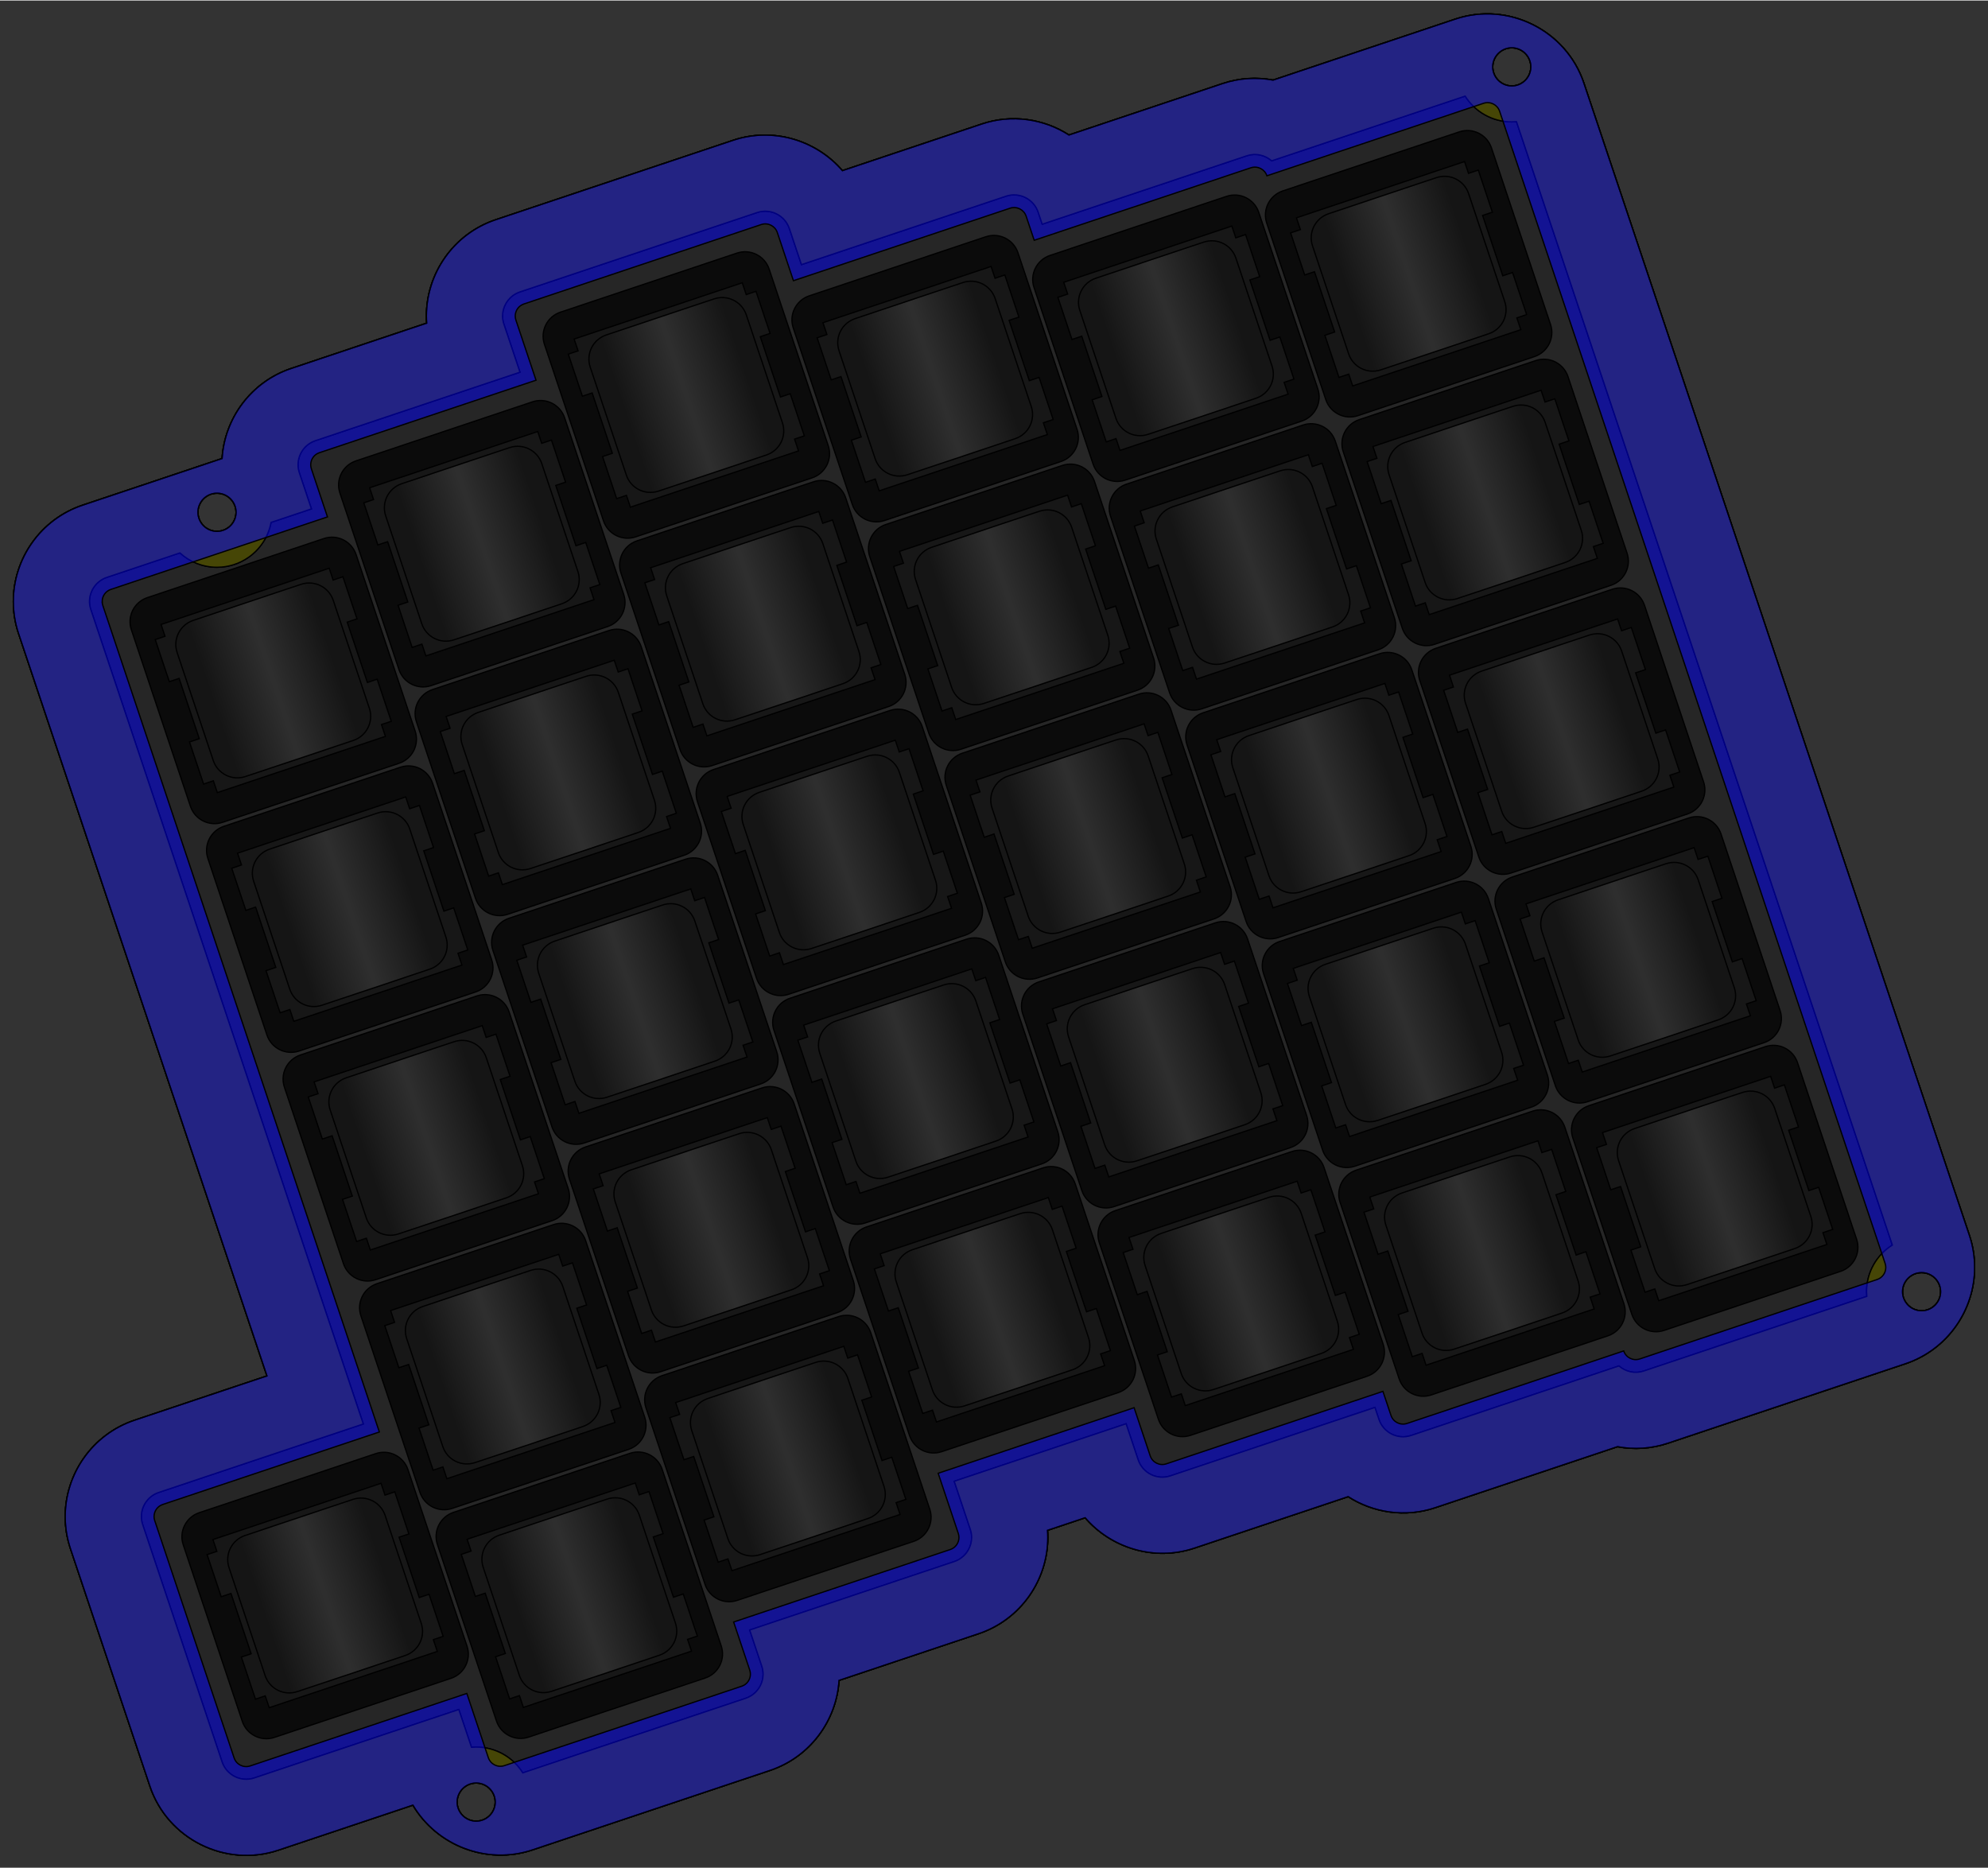 <?xml version="1.0" encoding="UTF-8"?>
<!DOCTYPE svg PUBLIC "-//W3C//DTD SVG 1.1//EN"
    "http://www.w3.org/Graphics/SVG/1.1/DTD/svg11.dtd"><svg xmlns="http://www.w3.org/2000/svg" height="556.302" stroke-opacity="1" viewBox="0 0 592 556" font-size="1" width="591.988" xmlns:xlink="http://www.w3.org/1999/xlink" stroke="rgb(0,0,0)" version="1.1"><rect x="0" y="0" width="592" height="556" fill="#333333" stroke="none"/><defs></defs><g stroke-linejoin="miter" stroke-opacity="1.0" fill-opacity="0.5" stroke="rgb(0,0,0)" stroke-width="0.378" fill="rgb(0,0,0)" stroke-linecap="butt" stroke-miterlimit="10.0"><path d="M 3.969,178.941 c 0,-12.609 8.027,-24.452 20.643 -28.673c 13.84,-4.631 27.679,-9.261 41.519 -13.892c 0.744,-11.9 8.591,-22.802 20.585 -26.815c 13.445,-4.499 26.89,-8.997 40.335 -13.496c -0.05,-0.708 -0.074,-1.416 -0.074 -2.122c 0,-12.609 8.027,-24.452 20.643 -28.673c 23.56,-7.883 47.12,-15.766 70.681 -23.649c 11.954,-4 24.772,-0.009 32.56 9.033c 13.846,-4.633 27.691,-9.265 41.537 -13.898c 8.989,-3.008 18.466,-1.497 25.926 3.282c 15.257,-5.105 30.515,-10.21 45.772 -15.315c 5,-1.673 10.15,-1.948 15.021 -1.04c 18.093,-6.054 36.185,-12.107 54.278 -18.161c 15.75,-5.27 32.998,3.33 38.268 19.08c 7.595,22.698 15.189,45.396 22.784 68.094c 0.001,0.002 0.001,0.004 0.002 0.006c 0.288,0.86 0.576,1.72 0.864 2.581c 7.308,21.84 14.615,43.68 21.922 65.519c 0.288,0.86 0.576,1.72 0.864 2.581c 7.308,21.84 14.615,43.68 21.922 65.519c 0.288,0.86 0.576,1.72 0.864 2.581c 7.307,21.838 14.614,43.676 21.921 65.514c 0.001,0.002 0.001,0.004 0.002 0.006c 0.288,0.86 0.576,1.721 0.864 2.581c 7.595,22.7 15.191,45.4 22.786 68.1c 1.067,3.19 1.563,6.406 1.563 9.595c 0,12.609 -8.027,24.452 -20.643 28.673c -23.56,7.883 -47.12,15.766 -70.681 23.649c -5,1.673 -10.15,1.948 -15.021 1.04c -18.093,6.054 -36.185,12.107 -54.278 18.161c -8.989,3.008 -18.466,1.497 -25.926 -3.282c -15.257,5.105 -30.515,10.21 -45.772 15.315c -11.954,4 -24.772,0.009 -32.56 -9.033c -3.73,1.248 -7.461,2.496 -11.191 3.744c 0.05,0.708 0.074,1.416 0.074 2.122c 0,12.609 -8.027,24.452 -20.643 28.673c -13.84,4.631 -27.679,9.261 -41.519 13.892c -0.744,11.9 -8.591,22.802 -20.585 26.815c -23.56,7.883 -47.12,15.766 -70.681 23.649c -13.703,4.585 -28.541,-1.329 -35.637 -13.318c -13.353,4.468 -26.706,8.936 -40.059 13.403c -15.75,5.27 -32.998,-3.33 -38.268 -19.08c -7.883,-23.56 -15.766,-47.12 -23.649 -70.681c -1.067,-3.19 -1.563,-6.406 -1.563 -9.595c 0,-12.609 8.027,-24.452 20.643 -28.673c 13.142,-4.397 26.284,-8.795 39.426 -13.192c -1.578,-4.715 -3.155,-9.431 -4.733 -14.146c -0.288,-0.86 -0.576,-1.72 -0.864 -2.581c -0.001,-0.002 -0.001,-0.003 -0.002 -0.005c -7.307,-21.838 -14.614,-43.676 -21.921 -65.514c -0.288,-0.86 -0.576,-1.721 -0.864 -2.581c -7.308,-21.84 -14.615,-43.68 -21.922 -65.519c -0.288,-0.86 -0.576,-1.72 -0.864 -2.581c -0,-0.001 -0.001,-0.002 -0.001 -0.003c -7.595,-22.699 -15.19,-45.398 -22.785 -68.097c -1.067,-3.19 -1.563,-6.406 -1.564 -9.595ZM 147.47,536.46 c 0,-3.131 -2.538,-5.669 -5.669 -5.669c -3.131,-0 -5.669,2.538 -5.669 5.669c 0,3.131 2.538,5.669 5.669 5.669c 3.131,0 5.669,-2.538 5.669 -5.669ZM 577.889,384.473 c 0,-3.131 -2.538,-5.669 -5.669 -5.669c -3.131,-0 -5.669,2.538 -5.669 5.669c 0,3.131 2.538,5.669 5.669 5.669c 3.131,0 5.669,-2.538 5.669 -5.669ZM 70.286,152.385 c 0,-3.131 -2.538,-5.669 -5.669 -5.669c -3.131,-0 -5.669,2.538 -5.669 5.669c 0,3.131 2.538,5.669 5.669 5.669c 3.131,0 5.669,-2.538 5.669 -5.669ZM 455.856,19.756 c 0,-3.131 -2.538,-5.669 -5.669 -5.669c -3.131,-0 -5.669,2.538 -5.669 5.669c 0,3.131 2.538,5.669 5.669 5.669c 3.131,0 5.669,-2.538 5.669 -5.669Z"/></g><g stroke-linejoin="miter" stroke-opacity="1.0" fill-opacity="0.5" stroke="rgb(0,0,0)" stroke-width="0.378" fill="rgb(128,128,128)" stroke-linecap="butt" stroke-miterlimit="10.0"><path d="M 26.646,178.941 c 0,-3.156 2.003,-6.111 5.162 -7.168c 7.258,-2.429 14.516,-4.857 21.774 -7.286c 2.911,2.656 6.784,4.276 11.036 4.276c 8.013,-0 14.681,-5.754 16.1 -13.355c 4.007,-1.341 8.015,-2.682 12.022 -4.022c -1.199,-3.584 -2.398,-7.168 -3.598 -10.753c -0.267,-0.797 -0.392,-1.603 -0.392 -2.399c 0,-3.156 2.004,-6.111 5.162 -7.168c 20.311,-6.796 40.621,-13.592 60.932 -20.387c -1.599,-4.779 -3.198,-9.558 -4.797 -14.337c -0.267,-0.797 -0.392,-1.603 -0.392 -2.399c 0,-3.156 2.003,-6.111 5.162 -7.168c 23.56,-7.883 47.12,-15.766 70.681 -23.649c 3.947,-1.321 8.246,0.823 9.567 4.77c 1.199,3.584 2.398,7.168 3.598 10.753c 20.311,-6.796 40.621,-13.592 60.932 -20.387c 3.947,-1.321 8.246,0.823 9.567 4.77c 0.4,1.195 0.799,2.389 1.199 3.584c 20.311,-6.796 40.621,-13.592 60.932 -20.387c 2.643,-0.884 5.444,-0.215 7.403 1.509c 19.205,-6.426 38.411,-12.852 57.616 -19.278c 2.897,4.611 8.03,7.676 13.878 7.676c 0.472,-0 0.94,-0.02 1.402 -0.059c 7.117,21.272 14.235,42.543 21.352 63.815c 0.001,0.002 0.001,0.004 0.002 0.006c 0.288,0.86 0.576,1.72 0.864 2.581c 7.308,21.84 14.615,43.68 21.922 65.519c 0.288,0.86 0.576,1.72 0.864 2.581c 7.308,21.84 14.615,43.68 21.922 65.519c 0.288,0.86 0.576,1.72 0.864 2.581c 7.307,21.838 14.614,43.676 21.921 65.514c 0.001,0.002 0.001,0.004 0.002 0.006c 0.288,0.86 0.576,1.72 0.864 2.581c 7.118,21.273 14.236,42.546 21.354 63.819c -4.611,2.897 -7.676,8.03 -7.676 13.878c 0,0.472 0.02,0.94 0.059 1.402c -22.134,7.406 -44.267,14.812 -66.401 22.218c -2.643,0.884 -5.444,0.215 -7.403 -1.508c -20.632,6.903 -41.264,13.807 -61.897 20.71c -3.947,1.321 -8.246,-0.823 -9.567 -4.77c -0.4,-1.195 -0.799,-2.389 -1.199 -3.584c -20.311,6.796 -40.621,13.592 -60.932 20.387c -3.947,1.321 -8.246,-0.823 -9.567 -4.77c -1.199,-3.584 -2.398,-7.168 -3.598 -10.753c -17.061,5.708 -34.122,11.417 -51.183 17.125c 1.599,4.779 3.198,9.558 4.797 14.337c 0.267,0.797 0.392,1.603 0.392 2.399c 0,3.156 -2.003,6.111 -5.162 7.168c -20.311,6.796 -40.621,13.592 -60.932 20.387c 1.199,3.584 2.398,7.168 3.598 10.753c 0.267,0.797 0.392,1.603 0.392 2.399c 0,3.156 -2.003,6.111 -5.162 7.168c -22.133,7.406 -44.267,14.811 -66.4 22.217c -2.897,-4.611 -8.03,-7.676 -13.878 -7.676c -0.472,-0 -0.94,0.02 -1.402 0.059c -1.255,-3.751 -2.51,-7.501 -3.765 -11.252c -20.311,6.796 -40.621,13.592 -60.932 20.387c -3.947,1.321 -8.246,-0.823 -9.567 -4.77c -7.883,-23.56 -15.766,-47.12 -23.649 -70.681c -0.267,-0.797 -0.392,-1.603 -0.392 -2.399c 0,-3.156 2.003,-6.111 5.162 -7.168c 20.311,-6.796 40.621,-13.592 60.932 -20.387c -3.976,-11.884 -7.952,-23.767 -11.929 -35.651c -0.288,-0.86 -0.576,-1.72 -0.864 -2.581c -0.001,-0.002 -0.001,-0.003 -0.002 -0.005c -7.307,-21.838 -14.614,-43.676 -21.921 -65.514c -0.288,-0.86 -0.576,-1.72 -0.864 -2.581c -7.308,-21.84 -14.615,-43.68 -21.922 -65.519c -0.288,-0.86 -0.576,-1.72 -0.864 -2.581c -0,-0.001 -0.001,-0.002 -0.001 -0.003c -7.595,-22.699 -15.19,-45.398 -22.785 -68.097c -0.267,-0.797 -0.392,-1.603 -0.392 -2.399Z"/></g><g stroke-linejoin="miter" stroke-opacity="1.0" fill-opacity="0.5" stroke="rgb(0,0,0)" stroke-width="0.378" fill="rgb(255,255,0)" stroke-linecap="butt" stroke-miterlimit="10.0"><path d="M 3.969,178.941 c 0,-12.609 8.027,-24.452 20.643 -28.673c 13.84,-4.631 27.679,-9.261 41.519 -13.892c 0.744,-11.9 8.591,-22.802 20.585 -26.815c 13.445,-4.499 26.89,-8.997 40.335 -13.496c -0.05,-0.708 -0.074,-1.416 -0.074 -2.122c 0,-12.609 8.027,-24.452 20.643 -28.673c 23.56,-7.883 47.12,-15.766 70.681 -23.649c 11.954,-4 24.772,-0.009 32.56 9.033c 13.846,-4.633 27.691,-9.265 41.537 -13.898c 8.989,-3.008 18.466,-1.497 25.926 3.282c 15.257,-5.105 30.515,-10.21 45.772 -15.315c 5,-1.673 10.15,-1.948 15.021 -1.04c 18.093,-6.054 36.185,-12.107 54.278 -18.161c 15.75,-5.27 32.998,3.33 38.268 19.08c 7.595,22.698 15.189,45.396 22.784 68.094c 0.001,0.002 0.001,0.004 0.002 0.006c 0.288,0.86 0.576,1.72 0.864 2.581c 7.308,21.84 14.615,43.68 21.922 65.519c 0.288,0.86 0.576,1.72 0.864 2.581c 7.308,21.84 14.615,43.68 21.922 65.519c 0.288,0.86 0.576,1.72 0.864 2.581c 7.307,21.838 14.614,43.676 21.921 65.514c 0.001,0.002 0.001,0.004 0.002 0.006c 0.288,0.86 0.576,1.721 0.864 2.581c 7.595,22.7 15.191,45.4 22.786 68.1c 1.067,3.19 1.563,6.406 1.563 9.595c 0,12.609 -8.027,24.452 -20.643 28.673c -23.56,7.883 -47.12,15.766 -70.681 23.649c -5,1.673 -10.15,1.948 -15.021 1.04c -18.093,6.054 -36.185,12.107 -54.278 18.161c -8.989,3.008 -18.466,1.497 -25.926 -3.282c -15.257,5.105 -30.515,10.21 -45.772 15.315c -11.954,4 -24.772,0.009 -32.56 -9.033c -3.73,1.248 -7.461,2.496 -11.191 3.744c 0.05,0.708 0.074,1.416 0.074 2.122c 0,12.609 -8.027,24.452 -20.643 28.673c -13.84,4.631 -27.679,9.261 -41.519 13.892c -0.744,11.9 -8.591,22.802 -20.585 26.815c -23.56,7.883 -47.12,15.766 -70.681 23.649c -13.703,4.585 -28.541,-1.329 -35.637 -13.318c -13.353,4.468 -26.706,8.936 -40.059 13.403c -15.75,5.27 -32.998,-3.33 -38.268 -19.08c -7.883,-23.56 -15.766,-47.12 -23.649 -70.681c -1.067,-3.19 -1.563,-6.406 -1.563 -9.595c 0,-12.609 8.027,-24.452 20.643 -28.673c 13.142,-4.397 26.284,-8.795 39.426 -13.192c -1.578,-4.715 -3.155,-9.431 -4.733 -14.146c -0.288,-0.86 -0.576,-1.72 -0.864 -2.581c -0.001,-0.002 -0.001,-0.003 -0.002 -0.005c -7.307,-21.838 -14.614,-43.676 -21.921 -65.514c -0.288,-0.86 -0.576,-1.721 -0.864 -2.581c -7.308,-21.84 -14.615,-43.68 -21.922 -65.519c -0.288,-0.86 -0.576,-1.72 -0.864 -2.581c -0,-0.001 -0.001,-0.002 -0.001 -0.003c -7.595,-22.699 -15.19,-45.398 -22.785 -68.097c -1.067,-3.19 -1.563,-6.406 -1.564 -9.595ZM 26.646,178.941 c 0,0.796 0.125,1.602 0.392 2.399c 7.595,22.699 15.19,45.398 22.785 68.097c 0,0.001 0.001,0.002 0.001 0.003c 0.288,0.86 0.576,1.72 0.864 2.581c 7.308,21.84 14.615,43.68 21.922 65.519c 0.288,0.86 0.576,1.72 0.864 2.581c 7.307,21.838 14.614,43.676 21.921 65.514c 0.001,0.002 0.001,0.003 0.002 0.005c 0.288,0.86 0.576,1.72 0.864 2.581c 1.578,4.715 3.155,9.431 4.733 14.146c 2.398,7.168 4.797,14.336 7.195 21.505c -7.168,2.398 -14.337,4.797 -21.505 7.196c -13.142,4.397 -26.284,8.795 -39.426 13.192c -3.158,1.057 -5.162,4.012 -5.162 7.168c 0,0.796 0.125,1.602 0.392 2.399c 7.883,23.56 15.766,47.12 23.649 70.681c 1.321,3.947 5.62,6.09 9.567 4.77c 13.142,-4.397 26.284,-8.795 39.426 -13.192c 7.168,-2.398 14.337,-4.797 21.505 -7.196c 1.255,3.751 2.51,7.501 3.765 11.252c 0.462,-0.039 0.93,-0.059 1.402 -0.059c 4.962,-0 9.408,2.207 12.412 5.692c 0.536,0.623 1.027,1.286 1.466 1.984c 19.018,-6.363 38.035,-12.726 57.053 -19.09c 3.116,-1.042 6.231,-2.085 9.347 -3.127c 3.158,-1.057 5.162,-4.012 5.162 -7.168c 0,-0.796 -0.125,-1.602 -0.392 -2.399c -1.199,-3.584 -2.398,-7.168 -3.598 -10.753c 7.168,-2.398 14.337,-4.797 21.505 -7.196c 13.142,-4.397 26.284,-8.795 39.426 -13.192c 0.423,-0.141 0.825,-0.317 1.205 -0.523c 2.454,-1.329 3.957,-3.912 3.957 -6.645c 0,-0.796 -0.125,-1.602 -0.392 -2.399c -1.599,-4.779 -3.198,-9.558 -4.797 -14.337c 7.168,-2.398 14.337,-4.797 21.505 -7.196c 2.724,-0.911 5.448,-1.823 8.172 -2.734c 7.168,-2.398 14.337,-4.797 21.505 -7.196c 1.199,3.584 2.398,7.168 3.598 10.753c 1.321,3.947 5.62,6.09 9.567 4.77c 3.116,-1.042 6.231,-2.085 9.347 -3.127c 10.026,-3.355 20.053,-6.71 30.079 -10.064c 7.168,-2.398 14.337,-4.797 21.505 -7.196c 0.4,1.195 0.799,2.389 1.199 3.584c 1.321,3.947 5.62,6.09 9.567 4.77c 5.67,-1.897 11.339,-3.794 17.009 -5.691c 7.548,-2.525 15.095,-5.051 22.643 -7.576c 7.415,-2.481 14.83,-4.962 22.245 -7.443c 1.959,1.724 4.76,2.393 7.403 1.508c 6.822,-2.283 13.644,-4.565 20.466 -6.848c 15.312,-5.123 30.623,-10.246 45.935 -15.37c -0.039,-0.462 -0.059,-0.93 -0.059 -1.402c 0,-5.848 3.065,-10.98 7.676 -13.878c -7.118,-21.273 -14.236,-42.546 -21.354 -63.819c -0.288,-0.86 -0.576,-1.72 -0.864 -2.581c -0.001,-0.002 -0.001,-0.004 -0.002 -0.006c -7.307,-21.838 -14.614,-43.676 -21.921 -65.514c -0.288,-0.86 -0.576,-1.72 -0.864 -2.581c -7.308,-21.84 -14.615,-43.68 -21.922 -65.519c -0.288,-0.86 -0.576,-1.72 -0.864 -2.581c -7.308,-21.84 -14.615,-43.68 -21.922 -65.519c -0.288,-0.86 -0.576,-1.72 -0.864 -2.581c -0.001,-0.002 -0.001,-0.004 -0.002 -0.006c -7.117,-21.272 -14.235,-42.543 -21.352 -63.815c -0.462,0.039 -0.93,0.059 -1.402 0.059c -5.848,-0 -10.98,-3.065 -13.878 -7.676c -11.79,3.945 -23.581,7.89 -35.371 11.835c -7.415,2.481 -14.83,4.962 -22.245 7.443c -1.959,-1.724 -4.76,-2.393 -7.403 -1.509c -6.822,2.283 -13.644,4.565 -20.466 6.848c -6.32,2.115 -12.64,4.229 -18.96 6.344c -7.168,2.398 -14.337,4.797 -21.505 7.196c -0.4,-1.195 -0.799,-2.389 -1.199 -3.584c -1.321,-3.947 -5.62,-6.09 -9.567 -4.77c -5.669,1.897 -11.339,3.794 -17.008 5.691c -7.473,2.5 -14.945,5.001 -22.418 7.501c -7.168,2.398 -14.337,4.797 -21.505 7.196c -1.199,-3.584 -2.398,-7.168 -3.598 -10.753c -1.321,-3.947 -5.62,-6.09 -9.567 -4.77c -3.115,1.042 -6.231,2.085 -9.346 3.127c -20.445,6.841 -40.89,13.682 -61.335 20.522c -0.424,0.142 -0.826,0.318 -1.206 0.524c -2.453,1.329 -3.955,3.912 -3.955 6.644c 0,0.796 0.125,1.602 0.392 2.399c 1.599,4.779 3.198,9.558 4.797 14.337c -7.168,2.398 -14.337,4.797 -21.505 7.196c -10.027,3.355 -20.053,6.71 -30.08 10.065c -3.115,1.042 -6.231,2.085 -9.346 3.127c -3.158,1.057 -5.162,4.012 -5.162 7.168c 0,0.796 0.125,1.602 0.392 2.399c 1.199,3.584 2.398,7.168 3.598 10.753c -4.007,1.341 -8.015,2.682 -12.022 4.022c -0.803,4.303 -3.288,8.013 -6.746 10.424c -2.652,1.848 -5.876,2.932 -9.354 2.932c -4.251,-0 -8.124,-1.62 -11.036 -4.276c -7.258,2.429 -14.516,4.857 -21.774 7.286c -3.158,1.057 -5.162,4.012 -5.162 7.168ZM 147.47,536.46 c 0,-3.131 -2.538,-5.669 -5.669 -5.669c -3.131,-0 -5.669,2.538 -5.669 5.669c 0,3.131 2.538,5.669 5.669 5.669c 3.131,0 5.669,-2.538 5.669 -5.669ZM 577.889,384.473 c 0,-3.131 -2.538,-5.669 -5.669 -5.669c -3.131,-0 -5.669,2.538 -5.669 5.669c 0,3.131 2.538,5.669 5.669 5.669c 3.131,0 5.669,-2.538 5.669 -5.669ZM 70.286,152.385 c 0,-3.131 -2.538,-5.669 -5.669 -5.669c -3.131,-0 -5.669,2.538 -5.669 5.669c 0,3.131 2.538,5.669 5.669 5.669c 3.131,0 5.669,-2.538 5.669 -5.669ZM 455.856,19.756 c 0,-3.131 -2.538,-5.669 -5.669 -5.669c -3.131,-0 -5.669,2.538 -5.669 5.669c 0,3.131 2.538,5.669 5.669 5.669c 3.131,0 5.669,-2.538 5.669 -5.669Z"/></g><g stroke-linejoin="miter" stroke-opacity="1.0" fill-opacity="0.5" stroke="rgb(0,0,0)" stroke-width="0.378" fill="rgb(0,0,0)" stroke-linecap="butt" stroke-miterlimit="10.0"><path d="M 3.969,178.941 c 0,-12.609 8.027,-24.452 20.643 -28.673c 13.84,-4.631 27.679,-9.261 41.519 -13.892c 0.744,-11.9 8.591,-22.802 20.585 -26.815c 13.445,-4.499 26.89,-8.997 40.335 -13.496c -0.05,-0.708 -0.074,-1.416 -0.074 -2.122c 0,-12.609 8.027,-24.452 20.643 -28.673c 23.56,-7.883 47.12,-15.766 70.681 -23.649c 11.954,-4 24.772,-0.009 32.56 9.033c 13.846,-4.633 27.691,-9.265 41.537 -13.898c 8.989,-3.008 18.466,-1.497 25.926 3.282c 15.257,-5.105 30.515,-10.21 45.772 -15.315c 5,-1.673 10.15,-1.948 15.021 -1.04c 18.093,-6.054 36.185,-12.107 54.278 -18.161c 15.75,-5.27 32.998,3.33 38.268 19.08c 7.595,22.698 15.189,45.396 22.784 68.094c 0.001,0.002 0.001,0.004 0.002 0.006c 0.288,0.86 0.576,1.72 0.864 2.581c 7.308,21.84 14.615,43.68 21.922 65.519c 0.288,0.86 0.576,1.72 0.864 2.581c 7.308,21.84 14.615,43.68 21.922 65.519c 0.288,0.86 0.576,1.72 0.864 2.581c 7.307,21.838 14.614,43.676 21.921 65.514c 0.001,0.002 0.001,0.004 0.002 0.006c 0.288,0.86 0.576,1.721 0.864 2.581c 7.595,22.7 15.191,45.4 22.786 68.1c 1.067,3.19 1.563,6.406 1.563 9.595c 0,12.609 -8.027,24.452 -20.643 28.673c -23.56,7.883 -47.12,15.766 -70.681 23.649c -5,1.673 -10.15,1.948 -15.021 1.04c -18.093,6.054 -36.185,12.107 -54.278 18.161c -8.989,3.008 -18.466,1.497 -25.926 -3.282c -15.257,5.105 -30.515,10.21 -45.772 15.315c -11.954,4 -24.772,0.009 -32.56 -9.033c -3.73,1.248 -7.461,2.496 -11.191 3.744c 0.05,0.708 0.074,1.416 0.074 2.122c 0,12.609 -8.027,24.452 -20.643 28.673c -13.84,4.631 -27.679,9.261 -41.519 13.892c -0.744,11.9 -8.591,22.802 -20.585 26.815c -23.56,7.883 -47.12,15.766 -70.681 23.649c -13.703,4.585 -28.541,-1.329 -35.637 -13.318c -13.353,4.468 -26.706,8.936 -40.059 13.403c -15.75,5.27 -32.998,-3.33 -38.268 -19.08c -7.883,-23.56 -15.766,-47.12 -23.649 -70.681c -1.067,-3.19 -1.563,-6.406 -1.563 -9.595c 0,-12.609 8.027,-24.452 20.643 -28.673c 13.142,-4.397 26.284,-8.795 39.426 -13.192c -1.578,-4.715 -3.155,-9.431 -4.733 -14.146c -0.288,-0.86 -0.576,-1.72 -0.864 -2.581c -0.001,-0.002 -0.001,-0.003 -0.002 -0.005c -7.307,-21.838 -14.614,-43.676 -21.921 -65.514c -0.288,-0.86 -0.576,-1.721 -0.864 -2.581c -7.308,-21.84 -14.615,-43.68 -21.922 -65.519c -0.288,-0.86 -0.576,-1.72 -0.864 -2.581c -0,-0.001 -0.001,-0.002 -0.001 -0.003c -7.595,-22.699 -15.19,-45.398 -22.785 -68.097c -1.067,-3.19 -1.563,-6.406 -1.564 -9.595ZM 46.221,190.287 c 1.399,4.182 2.798,8.363 4.197 12.545c 0.971,-0.325 1.942,-0.65 2.913 -0.975c 2.002,5.984 4.005,11.969 6.007 17.953c -0.971,0.325 -1.942,0.65 -2.913 0.975c 1.399,4.182 2.798,8.363 4.197 12.545c 0.971,-0.325 1.942,-0.65 2.913 -0.975c 0.392,1.171 0.784,2.343 1.176 3.514c 16.691,-5.585 33.381,-11.169 50.072 -16.754c -0.392,-1.171 -0.784,-2.343 -1.176 -3.514c 0.971,-0.325 1.942,-0.65 2.913 -0.975c -1.399,-4.182 -2.798,-8.363 -4.197 -12.545c -0.971,0.325 -1.942,0.65 -2.913 0.975c -2.002,-5.984 -4.005,-11.969 -6.007 -17.953c 0.971,-0.325 1.942,-0.65 2.913 -0.975c -1.399,-4.182 -2.798,-8.363 -4.197 -12.545c -0.971,0.325 -1.942,0.65 -2.913 0.975c -0.392,-1.171 -0.784,-2.343 -1.176 -3.514c -16.691,5.585 -33.381,11.169 -50.072 16.754c 0.392,1.171 0.784,2.343 1.176 3.514c -0.971,0.325 -1.942,0.65 -2.913 0.975ZM 61.669,462.773 c 1.399,4.182 2.798,8.363 4.197 12.545c 0.971,-0.325 1.942,-0.65 2.913 -0.975c 2.002,5.984 4.005,11.969 6.007 17.953c -0.971,0.325 -1.942,0.65 -2.913 0.975c 1.399,4.182 2.798,8.363 4.197 12.545c 0.971,-0.325 1.942,-0.65 2.913 -0.975c 0.392,1.171 0.784,2.343 1.176 3.514c 16.691,-5.585 33.381,-11.169 50.072 -16.754c -0.392,-1.171 -0.784,-2.343 -1.176 -3.514c 0.971,-0.325 1.942,-0.65 2.913 -0.975c -1.399,-4.182 -2.798,-8.363 -4.197 -12.545c -0.971,0.325 -1.942,0.65 -2.913 0.975c -2.002,-5.984 -4.005,-11.969 -6.007 -17.953c 0.971,-0.325 1.942,-0.65 2.913 -0.975c -1.399,-4.182 -2.798,-8.363 -4.197 -12.545c -0.971,0.325 -1.942,0.65 -2.913 0.975c -0.392,-1.171 -0.784,-2.343 -1.176 -3.514c -16.691,5.585 -33.381,11.169 -50.072 16.754c 0.392,1.171 0.784,2.343 1.176 3.514c -0.971,0.325 -1.942,0.65 -2.913 0.975ZM 69.007,258.387 c 1.399,4.182 2.798,8.363 4.197 12.545c 0.971,-0.325 1.942,-0.65 2.913 -0.975c 2.002,5.984 4.005,11.969 6.007 17.953c -0.971,0.325 -1.942,0.65 -2.913 0.975c 1.399,4.182 2.798,8.363 4.197 12.545c 0.971,-0.325 1.942,-0.65 2.913 -0.975c 0.392,1.171 0.784,2.343 1.176 3.514c 16.691,-5.585 33.381,-11.169 50.072 -16.754c -0.392,-1.171 -0.784,-2.343 -1.176 -3.514c 0.971,-0.325 1.942,-0.65 2.913 -0.975c -1.399,-4.182 -2.798,-8.363 -4.197 -12.545c -0.971,0.325 -1.942,0.65 -2.913 0.975c -2.002,-5.984 -4.005,-11.969 -6.007 -17.953c 0.971,-0.325 1.942,-0.65 2.913 -0.975c -1.399,-4.182 -2.798,-8.363 -4.197 -12.545c -0.971,0.325 -1.942,0.65 -2.913 0.975c -0.392,-1.171 -0.784,-2.343 -1.176 -3.514c -16.691,5.585 -33.381,11.169 -50.072 16.754c 0.392,1.171 0.784,2.343 1.176 3.514c -0.971,0.325 -1.942,0.65 -2.913 0.975ZM 91.793,326.487 c 1.399,4.182 2.798,8.363 4.197 12.545c 0.971,-0.325 1.942,-0.65 2.913 -0.975c 2.002,5.984 4.005,11.969 6.007 17.953c -0.971,0.325 -1.942,0.65 -2.913 0.975c 1.399,4.182 2.798,8.363 4.197 12.545c 0.971,-0.325 1.942,-0.65 2.913 -0.975c 0.392,1.171 0.784,2.343 1.176 3.514c 16.691,-5.585 33.381,-11.169 50.072 -16.754c -0.392,-1.171 -0.784,-2.343 -1.176 -3.514c 0.971,-0.325 1.942,-0.65 2.913 -0.975c -1.399,-4.182 -2.798,-8.363 -4.197 -12.545c -0.971,0.325 -1.942,0.65 -2.913 0.975c -2.002,-5.984 -4.005,-11.969 -6.007 -17.953c 0.971,-0.325 1.942,-0.65 2.913 -0.975c -1.399,-4.182 -2.798,-8.363 -4.197 -12.545c -0.971,0.325 -1.942,0.65 -2.913 0.975c -0.392,-1.171 -0.784,-2.343 -1.176 -3.514c -16.691,5.585 -33.381,11.169 -50.072 16.754c 0.392,1.171 0.784,2.343 1.176 3.514c -0.971,0.325 -1.942,0.65 -2.913 0.975ZM 108.325,149.58 c 1.399,4.182 2.798,8.363 4.197 12.545c 0.971,-0.325 1.942,-0.65 2.913 -0.975c 2.002,5.984 4.005,11.969 6.007 17.953c -0.971,0.325 -1.942,0.65 -2.913 0.975c 1.399,4.182 2.798,8.363 4.197 12.545c 0.971,-0.325 1.942,-0.65 2.913 -0.975c 0.392,1.171 0.784,2.343 1.176 3.514c 16.691,-5.585 33.381,-11.169 50.072 -16.754c -0.392,-1.171 -0.784,-2.343 -1.176 -3.514c 0.971,-0.325 1.942,-0.65 2.913 -0.975c -1.399,-4.182 -2.798,-8.363 -4.197 -12.545c -0.971,0.325 -1.942,0.65 -2.913 0.975c -2.002,-5.984 -4.005,-11.969 -6.007 -17.953c 0.971,-0.325 1.942,-0.65 2.913 -0.975c -1.399,-4.182 -2.798,-8.363 -4.197 -12.545c -0.971,0.325 -1.942,0.65 -2.913 0.975c -0.392,-1.171 -0.784,-2.343 -1.176 -3.514c -16.691,5.585 -33.381,11.169 -50.072 16.754c 0.392,1.171 0.784,2.343 1.176 3.514c -0.971,0.325 -1.942,0.65 -2.913 0.975ZM 114.579,394.587 c 1.399,4.182 2.798,8.363 4.197 12.545c 0.971,-0.325 1.942,-0.65 2.913 -0.975c 2.002,5.984 4.005,11.969 6.007 17.953c -0.971,0.325 -1.942,0.65 -2.913 0.975c 1.399,4.182 2.798,8.363 4.197 12.545c 0.971,-0.325 1.942,-0.65 2.913 -0.975c 0.392,1.171 0.784,2.343 1.176 3.514c 16.691,-5.585 33.381,-11.169 50.072 -16.754c -0.392,-1.171 -0.784,-2.343 -1.176 -3.514c 0.971,-0.325 1.942,-0.65 2.913 -0.975c -1.399,-4.182 -2.798,-8.363 -4.197 -12.545c -0.971,0.325 -1.942,0.65 -2.913 0.975c -2.002,-5.984 -4.005,-11.969 -6.007 -17.953c 0.971,-0.325 1.942,-0.65 2.913 -0.975c -1.399,-4.182 -2.798,-8.363 -4.197 -12.545c -0.971,0.325 -1.942,0.65 -2.913 0.975c -0.392,-1.171 -0.784,-2.343 -1.176 -3.514c -16.691,5.585 -33.381,11.169 -50.072 16.754c 0.392,1.171 0.784,2.343 1.176 3.514c -0.971,0.325 -1.942,0.65 -2.913 0.975ZM 131.111,217.68 c 1.399,4.182 2.798,8.363 4.197 12.545c 0.971,-0.325 1.942,-0.65 2.913 -0.975c 2.002,5.984 4.005,11.969 6.007 17.953c -0.971,0.325 -1.942,0.65 -2.913 0.975c 1.399,4.182 2.798,8.363 4.197 12.545c 0.971,-0.325 1.942,-0.65 2.913 -0.975c 0.392,1.171 0.784,2.343 1.176 3.514c 16.691,-5.585 33.381,-11.169 50.072 -16.754c -0.392,-1.171 -0.784,-2.343 -1.176 -3.514c 0.971,-0.325 1.942,-0.65 2.913 -0.975c -1.399,-4.182 -2.798,-8.363 -4.197 -12.545c -0.971,0.325 -1.942,0.65 -2.913 0.975c -2.002,-5.984 -4.005,-11.969 -6.007 -17.953c 0.971,-0.325 1.942,-0.65 2.913 -0.975c -1.399,-4.182 -2.798,-8.363 -4.197 -12.545c -0.971,0.325 -1.942,0.65 -2.913 0.975c -0.392,-1.171 -0.784,-2.343 -1.176 -3.514c -16.691,5.585 -33.381,11.169 -50.072 16.754c 0.392,1.171 0.784,2.343 1.176 3.514c -0.971,0.325 -1.942,0.65 -2.913 0.975ZM 137.365,462.687 c 1.399,4.182 2.798,8.363 4.197 12.545c 0.971,-0.325 1.942,-0.65 2.913 -0.975c 2.002,5.984 4.005,11.969 6.007 17.953c -0.971,0.325 -1.942,0.65 -2.913 0.975c 1.399,4.182 2.798,8.363 4.197 12.545c 0.971,-0.325 1.942,-0.65 2.913 -0.975c 0.392,1.171 0.784,2.343 1.176 3.514c 16.691,-5.585 33.381,-11.169 50.072 -16.754c -0.392,-1.171 -0.784,-2.343 -1.176 -3.514c 0.971,-0.325 1.942,-0.65 2.913 -0.975c -1.399,-4.182 -2.798,-8.363 -4.197 -12.545c -0.971,0.325 -1.942,0.65 -2.913 0.975c -2.002,-5.984 -4.005,-11.969 -6.007 -17.953c 0.971,-0.325 1.942,-0.65 2.913 -0.975c -1.399,-4.182 -2.798,-8.363 -4.197 -12.545c -0.971,0.325 -1.942,0.65 -2.913 0.975c -0.392,-1.171 -0.784,-2.343 -1.176 -3.514c -16.691,5.585 -33.381,11.169 -50.072 16.754c 0.392,1.171 0.784,2.343 1.176 3.514c -0.971,0.325 -1.942,0.65 -2.913 0.975ZM 153.897,285.78 c 1.399,4.182 2.798,8.363 4.197 12.545c 0.971,-0.325 1.942,-0.65 2.913 -0.975c 2.002,5.984 4.005,11.969 6.007 17.953c -0.971,0.325 -1.942,0.65 -2.913 0.975c 1.399,4.182 2.798,8.363 4.197 12.545c 0.971,-0.325 1.942,-0.65 2.913 -0.975c 0.392,1.171 0.784,2.343 1.176 3.514c 16.691,-5.585 33.381,-11.169 50.072 -16.754c -0.392,-1.171 -0.784,-2.343 -1.176 -3.514c 0.971,-0.325 1.942,-0.65 2.913 -0.975c -1.399,-4.182 -2.798,-8.363 -4.197 -12.545c -0.971,0.325 -1.942,0.65 -2.913 0.975c -2.002,-5.984 -4.005,-11.969 -6.007 -17.953c 0.971,-0.325 1.942,-0.65 2.913 -0.975c -1.399,-4.182 -2.798,-8.363 -4.197 -12.545c -0.971,0.325 -1.942,0.65 -2.913 0.975c -0.392,-1.171 -0.784,-2.343 -1.176 -3.514c -16.691,5.585 -33.381,11.169 -50.072 16.754c 0.392,1.171 0.784,2.343 1.176 3.514c -0.971,0.325 -1.942,0.65 -2.913 0.975ZM 169.229,105.289 c 1.399,4.182 2.798,8.363 4.197 12.545c 0.971,-0.325 1.942,-0.65 2.913 -0.975c 2.002,5.984 4.005,11.969 6.007 17.953c -0.971,0.325 -1.942,0.65 -2.913 0.975c 1.399,4.182 2.798,8.363 4.197 12.545c 0.971,-0.325 1.942,-0.65 2.913 -0.975c 0.392,1.171 0.784,2.343 1.176 3.514c 16.691,-5.585 33.381,-11.169 50.072 -16.754c -0.392,-1.171 -0.784,-2.343 -1.176 -3.514c 0.971,-0.325 1.942,-0.65 2.913 -0.975c -1.399,-4.182 -2.798,-8.363 -4.197 -12.545c -0.971,0.325 -1.942,0.65 -2.913 0.975c -2.002,-5.984 -4.005,-11.969 -6.007 -17.953c 0.971,-0.325 1.942,-0.65 2.913 -0.975c -1.399,-4.182 -2.798,-8.363 -4.197 -12.545c -0.971,0.325 -1.942,0.65 -2.913 0.975c -0.392,-1.171 -0.784,-2.343 -1.176 -3.514c -16.691,5.585 -33.381,11.169 -50.072 16.754c 0.392,1.171 0.784,2.343 1.176 3.514c -0.971,0.325 -1.942,0.65 -2.913 0.975ZM 176.683,353.88 c 1.399,4.182 2.798,8.363 4.197 12.545c 0.971,-0.325 1.942,-0.65 2.913 -0.975c 2.002,5.984 4.005,11.969 6.007 17.953c -0.971,0.325 -1.942,0.65 -2.913 0.975c 1.399,4.182 2.798,8.363 4.197 12.545c 0.971,-0.325 1.942,-0.65 2.913 -0.975c 0.392,1.171 0.784,2.343 1.176 3.514c 16.691,-5.585 33.381,-11.169 50.072 -16.754c -0.392,-1.171 -0.784,-2.343 -1.176 -3.514c 0.971,-0.325 1.942,-0.65 2.913 -0.975c -1.399,-4.182 -2.798,-8.363 -4.197 -12.545c -0.971,0.325 -1.942,0.65 -2.913 0.975c -2.002,-5.984 -4.005,-11.969 -6.007 -17.953c 0.971,-0.325 1.942,-0.65 2.913 -0.975c -1.399,-4.182 -2.798,-8.363 -4.197 -12.545c -0.971,0.325 -1.942,0.65 -2.913 0.975c -0.392,-1.171 -0.784,-2.343 -1.176 -3.514c -16.691,5.585 -33.381,11.169 -50.072 16.754c 0.392,1.171 0.784,2.343 1.176 3.514c -0.971,0.325 -1.942,0.65 -2.913 0.975ZM 192.015,173.389 c 1.399,4.182 2.798,8.363 4.197 12.545c 0.971,-0.325 1.942,-0.65 2.913 -0.975c 2.002,5.984 4.005,11.969 6.007 17.953c -0.971,0.325 -1.942,0.65 -2.913 0.975c 1.399,4.182 2.798,8.363 4.197 12.545c 0.971,-0.325 1.942,-0.65 2.913 -0.975c 0.392,1.171 0.784,2.343 1.176 3.514c 16.691,-5.585 33.381,-11.169 50.072 -16.754c -0.392,-1.171 -0.784,-2.343 -1.176 -3.514c 0.971,-0.325 1.942,-0.65 2.913 -0.975c -1.399,-4.182 -2.798,-8.363 -4.197 -12.545c -0.971,0.325 -1.942,0.65 -2.913 0.975c -2.002,-5.984 -4.005,-11.969 -6.007 -17.953c 0.971,-0.325 1.942,-0.65 2.913 -0.975c -1.399,-4.182 -2.798,-8.363 -4.197 -12.545c -0.971,0.325 -1.942,0.65 -2.913 0.975c -0.392,-1.171 -0.784,-2.343 -1.176 -3.514c -16.691,5.585 -33.381,11.169 -50.072 16.754c 0.392,1.171 0.784,2.343 1.176 3.514c -0.971,0.325 -1.942,0.65 -2.913 0.975ZM 199.469,421.98 c 1.399,4.182 2.798,8.363 4.197 12.545c 0.971,-0.325 1.942,-0.65 2.913 -0.975c 2.002,5.984 4.005,11.969 6.007 17.953c -0.971,0.325 -1.942,0.65 -2.913 0.975c 1.399,4.182 2.798,8.363 4.197 12.545c 0.971,-0.325 1.942,-0.65 2.913 -0.975c 0.392,1.171 0.784,2.343 1.176 3.514c 16.691,-5.585 33.381,-11.169 50.072 -16.754c -0.392,-1.171 -0.784,-2.343 -1.176 -3.514c 0.971,-0.325 1.942,-0.65 2.913 -0.975c -1.399,-4.182 -2.798,-8.363 -4.197 -12.545c -0.971,0.325 -1.942,0.65 -2.913 0.975c -2.002,-5.984 -4.005,-11.969 -6.007 -17.953c 0.971,-0.325 1.942,-0.65 2.913 -0.975c -1.399,-4.182 -2.798,-8.363 -4.197 -12.545c -0.971,0.325 -1.942,0.65 -2.913 0.975c -0.392,-1.171 -0.784,-2.343 -1.176 -3.514c -16.691,5.585 -33.381,11.169 -50.072 16.754c 0.392,1.171 0.784,2.343 1.176 3.514c -0.971,0.325 -1.942,0.65 -2.913 0.975ZM 214.801,241.489 c 1.399,4.182 2.798,8.363 4.197 12.545c 0.971,-0.325 1.942,-0.65 2.913 -0.975c 2.002,5.984 4.005,11.969 6.007 17.953c -0.971,0.325 -1.942,0.65 -2.913 0.975c 1.399,4.182 2.798,8.363 4.197 12.545c 0.971,-0.325 1.942,-0.65 2.913 -0.975c 0.392,1.171 0.784,2.343 1.176 3.514c 16.691,-5.585 33.381,-11.169 50.072 -16.754c -0.392,-1.171 -0.784,-2.343 -1.176 -3.514c 0.971,-0.325 1.942,-0.65 2.913 -0.975c -1.399,-4.182 -2.798,-8.363 -4.197 -12.545c -0.971,0.325 -1.942,0.65 -2.913 0.975c -2.002,-5.984 -4.005,-11.969 -6.007 -17.953c 0.971,-0.325 1.942,-0.65 2.913 -0.975c -1.399,-4.182 -2.798,-8.363 -4.197 -12.545c -0.971,0.325 -1.942,0.65 -2.913 0.975c -0.392,-1.171 -0.784,-2.343 -1.176 -3.514c -16.691,5.585 -33.381,11.169 -50.072 16.754c 0.392,1.171 0.784,2.343 1.176 3.514c -0.971,0.325 -1.942,0.65 -2.913 0.975ZM 237.587,309.589 c 1.399,4.182 2.798,8.363 4.197 12.545c 0.971,-0.325 1.942,-0.65 2.913 -0.975c 2.002,5.984 4.005,11.969 6.007 17.953c -0.971,0.325 -1.942,0.65 -2.913 0.975c 1.399,4.182 2.798,8.363 4.197 12.545c 0.971,-0.325 1.942,-0.65 2.913 -0.975c 0.392,1.171 0.784,2.343 1.176 3.514c 16.691,-5.585 33.381,-11.169 50.072 -16.754c -0.392,-1.171 -0.784,-2.343 -1.176 -3.514c 0.971,-0.325 1.942,-0.65 2.913 -0.975c -1.399,-4.182 -2.798,-8.363 -4.197 -12.545c -0.971,0.325 -1.942,0.65 -2.913 0.975c -2.002,-5.984 -4.005,-11.969 -6.007 -17.953c 0.971,-0.325 1.942,-0.65 2.913 -0.975c -1.399,-4.182 -2.798,-8.363 -4.197 -12.545c -0.971,0.325 -1.942,0.65 -2.913 0.975c -0.392,-1.171 -0.784,-2.343 -1.176 -3.514c -16.691,5.585 -33.381,11.169 -50.072 16.754c 0.392,1.171 0.784,2.343 1.176 3.514c -0.971,0.325 -1.942,0.65 -2.913 0.975ZM 243.326,100.424 c 1.399,4.182 2.798,8.363 4.197 12.545c 0.971,-0.325 1.942,-0.65 2.913 -0.975c 2.002,5.984 4.005,11.969 6.007 17.953c -0.971,0.325 -1.942,0.65 -2.913 0.975c 1.399,4.182 2.798,8.363 4.197 12.545c 0.971,-0.325 1.942,-0.65 2.913 -0.975c 0.392,1.171 0.784,2.343 1.176 3.514c 16.691,-5.585 33.381,-11.169 50.072 -16.754c -0.392,-1.171 -0.784,-2.343 -1.176 -3.514c 0.971,-0.325 1.942,-0.65 2.913 -0.975c -1.399,-4.182 -2.798,-8.363 -4.197 -12.545c -0.971,0.325 -1.942,0.65 -2.913 0.975c -2.002,-5.984 -4.005,-11.969 -6.007 -17.953c 0.971,-0.325 1.942,-0.65 2.913 -0.975c -1.399,-4.182 -2.798,-8.363 -4.197 -12.545c -0.971,0.325 -1.942,0.65 -2.913 0.975c -0.392,-1.171 -0.784,-2.343 -1.176 -3.514c -16.691,5.585 -33.381,11.169 -50.072 16.754c 0.392,1.171 0.784,2.343 1.176 3.514c -0.971,0.325 -1.942,0.65 -2.913 0.975ZM 260.373,377.689 c 1.399,4.182 2.798,8.363 4.197 12.545c 0.971,-0.325 1.942,-0.65 2.913 -0.975c 2.002,5.984 4.005,11.969 6.007 17.953c -0.971,0.325 -1.942,0.65 -2.913 0.975c 1.399,4.182 2.798,8.363 4.197 12.545c 0.971,-0.325 1.942,-0.65 2.913 -0.975c 0.392,1.171 0.784,2.343 1.176 3.514c 16.691,-5.585 33.381,-11.169 50.072 -16.754c -0.392,-1.171 -0.784,-2.343 -1.176 -3.514c 0.971,-0.325 1.942,-0.65 2.913 -0.975c -1.399,-4.182 -2.798,-8.363 -4.197 -12.545c -0.971,0.325 -1.942,0.65 -2.913 0.975c -2.002,-5.984 -4.005,-11.969 -6.007 -17.953c 0.971,-0.325 1.942,-0.65 2.913 -0.975c -1.399,-4.182 -2.798,-8.363 -4.197 -12.545c -0.971,0.325 -1.942,0.65 -2.913 0.975c -0.392,-1.171 -0.784,-2.343 -1.176 -3.514c -16.691,5.585 -33.381,11.169 -50.072 16.754c 0.392,1.171 0.784,2.343 1.176 3.514c -0.971,0.325 -1.942,0.65 -2.913 0.975ZM 266.111,168.524 c 1.399,4.182 2.798,8.363 4.197 12.545c 0.971,-0.325 1.942,-0.65 2.913 -0.975c 2.002,5.984 4.005,11.969 6.007 17.953c -0.971,0.325 -1.942,0.65 -2.913 0.975c 1.399,4.182 2.798,8.363 4.197 12.545c 0.971,-0.325 1.942,-0.65 2.913 -0.975c 0.392,1.171 0.784,2.343 1.176 3.514c 16.691,-5.585 33.381,-11.169 50.072 -16.754c -0.392,-1.171 -0.784,-2.343 -1.176 -3.514c 0.971,-0.325 1.942,-0.65 2.913 -0.975c -1.399,-4.182 -2.798,-8.363 -4.197 -12.545c -0.971,0.325 -1.942,0.65 -2.913 0.975c -2.002,-5.984 -4.005,-11.969 -6.007 -17.953c 0.971,-0.325 1.942,-0.65 2.913 -0.975c -1.399,-4.182 -2.798,-8.363 -4.197 -12.545c -0.971,0.325 -1.942,0.65 -2.913 0.975c -0.392,-1.171 -0.784,-2.343 -1.176 -3.514c -16.691,5.585 -33.381,11.169 -50.072 16.754c 0.392,1.171 0.784,2.343 1.176 3.514c -0.971,0.325 -1.942,0.65 -2.913 0.975ZM 288.897,236.624 c 1.399,4.182 2.798,8.363 4.197 12.545c 0.971,-0.325 1.942,-0.65 2.913 -0.975c 2.002,5.984 4.005,11.969 6.007 17.953c -0.971,0.325 -1.942,0.65 -2.913 0.975c 1.399,4.182 2.798,8.363 4.197 12.545c 0.971,-0.325 1.942,-0.65 2.913 -0.975c 0.392,1.171 0.784,2.343 1.176 3.514c 16.691,-5.585 33.381,-11.169 50.072 -16.754c -0.392,-1.171 -0.784,-2.343 -1.176 -3.514c 0.971,-0.325 1.942,-0.65 2.913 -0.975c -1.399,-4.182 -2.798,-8.363 -4.197 -12.545c -0.971,0.325 -1.942,0.65 -2.913 0.975c -2.002,-5.984 -4.005,-11.969 -6.007 -17.953c 0.971,-0.325 1.942,-0.65 2.913 -0.975c -1.399,-4.182 -2.798,-8.363 -4.197 -12.545c -0.971,0.325 -1.942,0.65 -2.913 0.975c -0.392,-1.171 -0.784,-2.343 -1.176 -3.514c -16.691,5.585 -33.381,11.169 -50.072 16.754c 0.392,1.171 0.784,2.343 1.176 3.514c -0.971,0.325 -1.942,0.65 -2.913 0.975ZM 311.683,304.724 c 1.399,4.182 2.798,8.363 4.197 12.545c 0.971,-0.325 1.942,-0.65 2.913 -0.975c 2.002,5.984 4.005,11.969 6.007 17.953c -0.971,0.325 -1.942,0.65 -2.913 0.975c 1.399,4.182 2.798,8.363 4.197 12.545c 0.971,-0.325 1.942,-0.65 2.913 -0.975c 0.392,1.171 0.784,2.343 1.176 3.514c 16.691,-5.585 33.381,-11.169 50.072 -16.754c -0.392,-1.171 -0.784,-2.343 -1.176 -3.514c 0.971,-0.325 1.942,-0.65 2.913 -0.975c -1.399,-4.182 -2.798,-8.363 -4.197 -12.545c -0.971,0.325 -1.942,0.65 -2.913 0.975c -2.002,-5.984 -4.005,-11.969 -6.007 -17.953c 0.971,-0.325 1.942,-0.65 2.913 -0.975c -1.399,-4.182 -2.798,-8.363 -4.197 -12.545c -0.971,0.325 -1.942,0.65 -2.913 0.975c -0.392,-1.171 -0.784,-2.343 -1.176 -3.514c -16.691,5.585 -33.381,11.169 -50.072 16.754c 0.392,1.171 0.784,2.343 1.176 3.514c -0.971,0.325 -1.942,0.65 -2.913 0.975ZM 315.023,88.39 c 1.399,4.182 2.798,8.363 4.197 12.545c 0.971,-0.325 1.942,-0.65 2.913 -0.975c 2.002,5.984 4.005,11.969 6.007 17.953c -0.971,0.325 -1.942,0.65 -2.913 0.975c 1.399,4.182 2.798,8.363 4.197 12.545c 0.971,-0.325 1.942,-0.65 2.913 -0.975c 0.392,1.171 0.784,2.343 1.176 3.514c 16.691,-5.585 33.381,-11.169 50.072 -16.754c -0.392,-1.171 -0.784,-2.343 -1.176 -3.514c 0.971,-0.325 1.942,-0.65 2.913 -0.975c -1.399,-4.182 -2.798,-8.363 -4.197 -12.545c -0.971,0.325 -1.942,0.65 -2.913 0.975c -2.002,-5.984 -4.005,-11.969 -6.007 -17.953c 0.971,-0.325 1.942,-0.65 2.913 -0.975c -1.399,-4.182 -2.798,-8.363 -4.197 -12.545c -0.971,0.325 -1.942,0.65 -2.913 0.975c -0.392,-1.171 -0.784,-2.343 -1.176 -3.514c -16.691,5.585 -33.381,11.169 -50.072 16.754c 0.392,1.171 0.784,2.343 1.176 3.514c -0.971,0.325 -1.942,0.65 -2.913 0.975ZM 334.469,372.824 c 1.399,4.182 2.798,8.363 4.197 12.545c 0.971,-0.325 1.942,-0.65 2.913 -0.975c 2.002,5.984 4.005,11.969 6.007 17.953c -0.971,0.325 -1.942,0.65 -2.913 0.975c 1.399,4.182 2.798,8.363 4.197 12.545c 0.971,-0.325 1.942,-0.65 2.913 -0.975c 0.392,1.171 0.784,2.343 1.176 3.514c 16.691,-5.585 33.381,-11.169 50.072 -16.754c -0.392,-1.171 -0.784,-2.343 -1.176 -3.514c 0.971,-0.325 1.942,-0.65 2.913 -0.975c -1.399,-4.182 -2.798,-8.363 -4.197 -12.545c -0.971,0.325 -1.942,0.65 -2.913 0.975c -2.002,-5.984 -4.005,-11.969 -6.007 -17.953c 0.971,-0.325 1.942,-0.65 2.913 -0.975c -1.399,-4.182 -2.798,-8.363 -4.197 -12.545c -0.971,0.325 -1.942,0.65 -2.913 0.975c -0.392,-1.171 -0.784,-2.343 -1.176 -3.514c -16.691,5.585 -33.381,11.169 -50.072 16.754c 0.392,1.171 0.784,2.343 1.176 3.514c -0.971,0.325 -1.942,0.65 -2.913 0.975ZM 337.809,156.49 c 1.399,4.182 2.798,8.363 4.197 12.545c 0.971,-0.325 1.942,-0.65 2.913 -0.975c 2.002,5.984 4.005,11.969 6.007 17.953c -0.971,0.325 -1.942,0.65 -2.913 0.975c 1.399,4.182 2.798,8.363 4.197 12.545c 0.971,-0.325 1.942,-0.65 2.913 -0.975c 0.392,1.171 0.784,2.343 1.176 3.514c 16.691,-5.585 33.381,-11.169 50.072 -16.754c -0.392,-1.171 -0.784,-2.343 -1.176 -3.514c 0.971,-0.325 1.942,-0.65 2.913 -0.975c -1.399,-4.182 -2.798,-8.363 -4.197 -12.545c -0.971,0.325 -1.942,0.65 -2.913 0.975c -2.002,-5.984 -4.005,-11.969 -6.007 -17.953c 0.971,-0.325 1.942,-0.65 2.913 -0.975c -1.399,-4.182 -2.798,-8.363 -4.197 -12.545c -0.971,0.325 -1.942,0.65 -2.913 0.975c -0.392,-1.171 -0.784,-2.343 -1.176 -3.514c -16.691,5.585 -33.381,11.169 -50.072 16.754c 0.392,1.171 0.784,2.343 1.176 3.514c -0.971,0.325 -1.942,0.65 -2.913 0.975ZM 360.595,224.59 c 1.399,4.182 2.798,8.363 4.197 12.545c 0.971,-0.325 1.942,-0.65 2.913 -0.975c 2.002,5.984 4.005,11.969 6.007 17.953c -0.971,0.325 -1.942,0.65 -2.913 0.975c 1.399,4.182 2.798,8.363 4.197 12.545c 0.971,-0.325 1.942,-0.65 2.913 -0.975c 0.392,1.171 0.784,2.343 1.176 3.514c 16.691,-5.585 33.381,-11.169 50.072 -16.754c -0.392,-1.171 -0.784,-2.343 -1.176 -3.514c 0.971,-0.325 1.942,-0.65 2.913 -0.975c -1.399,-4.182 -2.798,-8.363 -4.197 -12.545c -0.971,0.325 -1.942,0.65 -2.913 0.975c -2.002,-5.984 -4.005,-11.969 -6.007 -17.953c 0.971,-0.325 1.942,-0.65 2.913 -0.975c -1.399,-4.182 -2.798,-8.363 -4.197 -12.545c -0.971,0.325 -1.942,0.65 -2.913 0.975c -0.392,-1.171 -0.784,-2.343 -1.176 -3.514c -16.691,5.585 -33.381,11.169 -50.072 16.754c 0.392,1.171 0.784,2.343 1.176 3.514c -0.971,0.325 -1.942,0.65 -2.913 0.975ZM 383.381,292.691 c 1.399,4.182 2.798,8.363 4.197 12.545c 0.971,-0.325 1.942,-0.65 2.913 -0.975c 2.002,5.984 4.005,11.969 6.007 17.953c -0.971,0.325 -1.942,0.65 -2.913 0.975c 1.399,4.182 2.798,8.363 4.197 12.545c 0.971,-0.325 1.942,-0.65 2.913 -0.975c 0.392,1.171 0.784,2.343 1.176 3.514c 16.691,-5.585 33.381,-11.169 50.072 -16.754c -0.392,-1.171 -0.784,-2.343 -1.176 -3.514c 0.971,-0.325 1.942,-0.65 2.913 -0.975c -1.399,-4.182 -2.798,-8.363 -4.197 -12.545c -0.971,0.325 -1.942,0.65 -2.913 0.975c -2.002,-5.984 -4.005,-11.969 -6.007 -17.953c 0.971,-0.325 1.942,-0.65 2.913 -0.975c -1.399,-4.182 -2.798,-8.363 -4.197 -12.545c -0.971,0.325 -1.942,0.65 -2.913 0.975c -0.392,-1.171 -0.784,-2.343 -1.176 -3.514c -16.691,5.585 -33.381,11.169 -50.072 16.754c 0.392,1.171 0.784,2.343 1.176 3.514c -0.971,0.325 -1.942,0.65 -2.913 0.975ZM 384.323,69.189 c 1.399,4.182 2.798,8.363 4.197 12.545c 0.971,-0.325 1.942,-0.65 2.913 -0.975c 2.002,5.984 4.005,11.969 6.007 17.953c -0.971,0.325 -1.942,0.65 -2.913 0.975c 1.399,4.182 2.798,8.363 4.197 12.545c 0.971,-0.325 1.942,-0.65 2.913 -0.975c 0.392,1.171 0.784,2.343 1.176 3.514c 16.691,-5.585 33.381,-11.169 50.072 -16.754c -0.392,-1.171 -0.784,-2.343 -1.176 -3.514c 0.971,-0.325 1.942,-0.65 2.913 -0.975c -1.399,-4.182 -2.798,-8.363 -4.197 -12.545c -0.971,0.325 -1.942,0.65 -2.913 0.975c -2.002,-5.984 -4.005,-11.969 -6.007 -17.953c 0.971,-0.325 1.942,-0.65 2.913 -0.975c -1.399,-4.182 -2.798,-8.363 -4.197 -12.545c -0.971,0.325 -1.942,0.65 -2.913 0.975c -0.392,-1.171 -0.784,-2.343 -1.176 -3.514c -16.691,5.585 -33.381,11.169 -50.072 16.754c 0.392,1.171 0.784,2.343 1.176 3.514c -0.971,0.325 -1.942,0.65 -2.913 0.975ZM 406.167,360.791 c 1.399,4.182 2.798,8.363 4.197 12.545c 0.971,-0.325 1.942,-0.65 2.913 -0.975c 2.002,5.984 4.005,11.969 6.007 17.953c -0.971,0.325 -1.942,0.65 -2.913 0.975c 1.399,4.182 2.798,8.363 4.197 12.545c 0.971,-0.325 1.942,-0.65 2.913 -0.975c 0.392,1.171 0.784,2.343 1.176 3.514c 16.691,-5.585 33.381,-11.169 50.072 -16.754c -0.392,-1.171 -0.784,-2.343 -1.176 -3.514c 0.971,-0.325 1.942,-0.65 2.913 -0.975c -1.399,-4.182 -2.798,-8.363 -4.197 -12.545c -0.971,0.325 -1.942,0.65 -2.913 0.975c -2.002,-5.984 -4.005,-11.969 -6.007 -17.953c 0.971,-0.325 1.942,-0.65 2.913 -0.975c -1.399,-4.182 -2.798,-8.363 -4.197 -12.545c -0.971,0.325 -1.942,0.65 -2.913 0.975c -0.392,-1.171 -0.784,-2.343 -1.176 -3.514c -16.691,5.585 -33.381,11.169 -50.072 16.754c 0.392,1.171 0.784,2.343 1.176 3.514c -0.971,0.325 -1.942,0.65 -2.913 0.975ZM 407.109,137.289 c 1.399,4.182 2.798,8.363 4.197 12.545c 0.971,-0.325 1.942,-0.65 2.913 -0.975c 2.002,5.984 4.005,11.969 6.007 17.953c -0.971,0.325 -1.942,0.65 -2.913 0.975c 1.399,4.182 2.798,8.363 4.197 12.545c 0.971,-0.325 1.942,-0.65 2.913 -0.975c 0.392,1.171 0.784,2.343 1.176 3.514c 16.691,-5.585 33.381,-11.169 50.072 -16.754c -0.392,-1.171 -0.784,-2.343 -1.176 -3.514c 0.971,-0.325 1.942,-0.65 2.913 -0.975c -1.399,-4.182 -2.798,-8.363 -4.197 -12.545c -0.971,0.325 -1.942,0.65 -2.913 0.975c -2.002,-5.984 -4.005,-11.969 -6.007 -17.953c 0.971,-0.325 1.942,-0.65 2.913 -0.975c -1.399,-4.182 -2.798,-8.363 -4.197 -12.545c -0.971,0.325 -1.942,0.65 -2.913 0.975c -0.392,-1.171 -0.784,-2.343 -1.176 -3.514c -16.691,5.585 -33.381,11.169 -50.072 16.754c 0.392,1.171 0.784,2.343 1.176 3.514c -0.971,0.325 -1.942,0.65 -2.913 0.975ZM 429.895,205.389 c 1.399,4.182 2.798,8.363 4.197 12.545c 0.971,-0.325 1.942,-0.65 2.913 -0.975c 2.002,5.984 4.005,11.969 6.007 17.953c -0.971,0.325 -1.942,0.65 -2.913 0.975c 1.399,4.182 2.798,8.363 4.197 12.545c 0.971,-0.325 1.942,-0.65 2.913 -0.975c 0.392,1.171 0.784,2.343 1.176 3.514c 16.691,-5.585 33.381,-11.169 50.072 -16.754c -0.392,-1.171 -0.784,-2.343 -1.176 -3.514c 0.971,-0.325 1.942,-0.65 2.913 -0.975c -1.399,-4.182 -2.798,-8.363 -4.197 -12.545c -0.971,0.325 -1.942,0.65 -2.913 0.975c -2.002,-5.984 -4.005,-11.969 -6.007 -17.953c 0.971,-0.325 1.942,-0.65 2.913 -0.975c -1.399,-4.182 -2.798,-8.363 -4.197 -12.545c -0.971,0.325 -1.942,0.65 -2.913 0.975c -0.392,-1.171 -0.784,-2.343 -1.176 -3.514c -16.691,5.585 -33.381,11.169 -50.072 16.754c 0.392,1.171 0.784,2.343 1.176 3.514c -0.971,0.325 -1.942,0.65 -2.913 0.975ZM 452.681,273.489 c 1.399,4.182 2.798,8.363 4.197 12.545c 0.971,-0.325 1.942,-0.65 2.913 -0.975c 2.002,5.984 4.005,11.969 6.007 17.953c -0.971,0.325 -1.942,0.65 -2.913 0.975c 1.399,4.182 2.798,8.363 4.197 12.545c 0.971,-0.325 1.942,-0.65 2.913 -0.975c 0.392,1.171 0.784,2.343 1.176 3.514c 16.691,-5.585 33.381,-11.169 50.072 -16.754c -0.392,-1.171 -0.784,-2.343 -1.176 -3.514c 0.971,-0.325 1.942,-0.65 2.913 -0.975c -1.399,-4.182 -2.798,-8.363 -4.197 -12.545c -0.971,0.325 -1.942,0.65 -2.913 0.975c -2.002,-5.984 -4.005,-11.969 -6.007 -17.953c 0.971,-0.325 1.942,-0.65 2.913 -0.975c -1.399,-4.182 -2.798,-8.363 -4.197 -12.545c -0.971,0.325 -1.942,0.65 -2.913 0.975c -0.392,-1.171 -0.784,-2.343 -1.176 -3.514c -16.691,5.585 -33.381,11.169 -50.072 16.754c 0.392,1.171 0.784,2.343 1.176 3.514c -0.971,0.325 -1.942,0.65 -2.913 0.975ZM 475.467,341.589 c 1.399,4.182 2.798,8.363 4.197 12.545c 0.971,-0.325 1.942,-0.65 2.913 -0.975c 2.002,5.984 4.005,11.969 6.007 17.953c -0.971,0.325 -1.942,0.65 -2.913 0.975c 1.399,4.182 2.798,8.363 4.197 12.545c 0.971,-0.325 1.942,-0.65 2.913 -0.975c 0.392,1.171 0.784,2.343 1.176 3.514c 16.691,-5.585 33.381,-11.169 50.072 -16.754c -0.392,-1.171 -0.784,-2.343 -1.176 -3.514c 0.971,-0.325 1.942,-0.65 2.913 -0.975c -1.399,-4.182 -2.798,-8.363 -4.197 -12.545c -0.971,0.325 -1.942,0.65 -2.913 0.975c -2.002,-5.984 -4.005,-11.969 -6.007 -17.953c 0.971,-0.325 1.942,-0.65 2.913 -0.975c -1.399,-4.182 -2.798,-8.363 -4.197 -12.545c -0.971,0.325 -1.942,0.65 -2.913 0.975c -0.392,-1.171 -0.784,-2.343 -1.176 -3.514c -16.691,5.585 -33.381,11.169 -50.072 16.754c 0.392,1.171 0.784,2.343 1.176 3.514c -0.971,0.325 -1.942,0.65 -2.913 0.975ZM 147.47,536.46 c 0,-3.131 -2.538,-5.669 -5.669 -5.669c -3.131,-0 -5.669,2.538 -5.669 5.669c 0,3.131 2.538,5.669 5.669 5.669c 3.131,0 5.669,-2.538 5.669 -5.669ZM 577.889,384.473 c 0,-3.131 -2.538,-5.669 -5.669 -5.669c -3.131,-0 -5.669,2.538 -5.669 5.669c 0,3.131 2.538,5.669 5.669 5.669c 3.131,0 5.669,-2.538 5.669 -5.669ZM 70.286,152.385 c 0,-3.131 -2.538,-5.669 -5.669 -5.669c -3.131,-0 -5.669,2.538 -5.669 5.669c 0,3.131 2.538,5.669 5.669 5.669c 3.131,0 5.669,-2.538 5.669 -5.669ZM 455.856,19.756 c 0,-3.131 -2.538,-5.669 -5.669 -5.669c -3.131,-0 -5.669,2.538 -5.669 5.669c 0,3.131 2.538,5.669 5.669 5.669c 3.131,0 5.669,-2.538 5.669 -5.669Z"/></g><g stroke-linejoin="miter" stroke-opacity="1.0" fill-opacity="0.5" stroke="rgb(0,0,0)" stroke-width="0.378" fill="rgb(0,0,255)" stroke-linecap="butt" stroke-miterlimit="10.0"><path d="M 3.969,178.941 c 0,-12.609 8.027,-24.452 20.643 -28.673c 13.84,-4.631 27.679,-9.261 41.519 -13.892c 0.744,-11.9 8.591,-22.802 20.585 -26.815c 13.445,-4.499 26.89,-8.997 40.335 -13.496c -0.05,-0.708 -0.074,-1.416 -0.074 -2.122c 0,-12.609 8.027,-24.452 20.643 -28.673c 23.56,-7.883 47.12,-15.766 70.681 -23.649c 11.954,-4 24.772,-0.009 32.56 9.033c 13.846,-4.633 27.691,-9.265 41.537 -13.898c 8.989,-3.008 18.466,-1.497 25.926 3.282c 15.257,-5.105 30.515,-10.21 45.772 -15.315c 5,-1.673 10.15,-1.948 15.021 -1.04c 18.093,-6.054 36.185,-12.107 54.278 -18.161c 15.75,-5.27 32.998,3.33 38.268 19.08c 7.595,22.698 15.189,45.396 22.784 68.094c 0.001,0.002 0.001,0.004 0.002 0.006c 0.288,0.86 0.576,1.72 0.864 2.581c 7.308,21.84 14.615,43.68 21.922 65.519c 0.288,0.86 0.576,1.72 0.864 2.581c 7.308,21.84 14.615,43.68 21.922 65.519c 0.288,0.86 0.576,1.72 0.864 2.581c 7.307,21.838 14.614,43.676 21.921 65.514c 0.001,0.002 0.001,0.004 0.002 0.006c 0.288,0.86 0.576,1.721 0.864 2.581c 7.595,22.7 15.191,45.4 22.786 68.1c 1.067,3.19 1.563,6.406 1.563 9.595c 0,12.609 -8.027,24.452 -20.643 28.673c -23.56,7.883 -47.12,15.766 -70.681 23.649c -5,1.673 -10.15,1.948 -15.021 1.04c -18.093,6.054 -36.185,12.107 -54.278 18.161c -8.989,3.008 -18.466,1.497 -25.926 -3.282c -15.257,5.105 -30.515,10.21 -45.772 15.315c -11.954,4 -24.772,0.009 -32.56 -9.033c -3.73,1.248 -7.461,2.496 -11.191 3.744c 0.05,0.708 0.074,1.416 0.074 2.122c 0,12.609 -8.027,24.452 -20.643 28.673c -13.84,4.631 -27.679,9.261 -41.519 13.892c -0.744,11.9 -8.591,22.802 -20.585 26.815c -23.56,7.883 -47.12,15.766 -70.681 23.649c -13.703,4.585 -28.541,-1.329 -35.637 -13.318c -13.353,4.468 -26.706,8.936 -40.059 13.403c -15.75,5.27 -32.998,-3.33 -38.268 -19.08c -7.883,-23.56 -15.766,-47.12 -23.649 -70.681c -1.067,-3.19 -1.563,-6.406 -1.563 -9.595c 0,-12.609 8.027,-24.452 20.643 -28.673c 13.142,-4.397 26.284,-8.795 39.426 -13.192c -1.578,-4.715 -3.155,-9.431 -4.733 -14.146c -0.288,-0.86 -0.576,-1.72 -0.864 -2.581c -0.001,-0.002 -0.001,-0.003 -0.002 -0.005c -7.307,-21.838 -14.614,-43.676 -21.921 -65.514c -0.288,-0.86 -0.576,-1.721 -0.864 -2.581c -7.308,-21.84 -14.615,-43.68 -21.922 -65.519c -0.288,-0.86 -0.576,-1.72 -0.864 -2.581c -0,-0.001 -0.001,-0.002 -0.001 -0.003c -7.595,-22.699 -15.19,-45.398 -22.785 -68.097c -1.067,-3.19 -1.563,-6.406 -1.564 -9.595ZM 30.425,178.941 c 0,0.398 0.063,0.802 0.196 1.2c 7.595,22.699 15.19,45.398 22.785 68.097c 0,0.001 0.001,0.002 0.001 0.003c 0.288,0.86 0.576,1.72 0.864 2.581c 7.308,21.84 14.615,43.68 21.922 65.519c 0.288,0.86 0.576,1.72 0.864 2.581c 7.307,21.838 14.614,43.676 21.921 65.514c 0.001,0.002 0.001,0.003 0.002 0.005c 0.288,0.86 0.576,1.72 0.864 2.581c 1.578,4.715 3.155,9.431 4.733 14.146c 2.798,8.363 5.596,16.726 8.395 25.089c -8.363,2.798 -16.726,5.596 -25.089 8.395c -13.142,4.397 -26.284,8.795 -39.426 13.192c -1.582,0.529 -2.581,2.003 -2.581 3.584c 0,0.398 0.063,0.802 0.196 1.2c 7.883,23.56 15.766,47.12 23.649 70.681c 0.662,1.98 2.804,3.047 4.784 2.385c 13.142,-4.397 26.284,-8.795 39.426 -13.192c 8.363,-2.798 16.726,-5.596 25.089 -8.395c 2.132,6.372 4.264,12.744 6.396 19.116c 0.662,1.98 2.804,3.047 4.784 2.385c 2.372,-0.794 4.745,-1.588 7.117 -2.381c 16.529,-5.531 33.059,-11.061 49.588 -16.592c 4.658,-1.559 9.317,-3.117 13.975 -4.676c 1.582,-0.529 2.581,-2.003 2.581 -3.584c 0,-0.398 -0.063,-0.802 -0.196 -1.2c -1.599,-4.779 -3.198,-9.558 -4.797 -14.337c 8.363,-2.798 16.726,-5.597 25.09 -8.395c 10.026,-3.355 20.053,-6.71 30.079 -10.064c 3.116,-1.042 6.231,-2.085 9.347 -3.127c 1.582,-0.529 2.581,-2.003 2.581 -3.584c 0,-0.398 -0.063,-0.802 -0.196 -1.2c -1.999,-5.974 -3.998,-11.947 -5.996 -17.921c 8.363,-2.798 16.726,-5.597 25.09 -8.395c 2.724,-0.911 5.448,-1.823 8.172 -2.734c 8.363,-2.798 16.726,-5.596 25.089 -8.395c 1.599,4.779 3.198,9.558 4.797 14.337c 0.662,1.98 2.804,3.047 4.784 2.385c 4.659,-1.559 9.317,-3.117 13.976 -4.676c 8.484,-2.839 16.967,-5.677 25.451 -8.516c 8.363,-2.798 16.726,-5.596 25.089 -8.395c 0.799,2.389 1.599,4.779 2.398 7.168c 0.662,1.98 2.804,3.047 4.784 2.385c 6.364,-2.129 12.727,-4.259 19.091 -6.388c 6.778,-2.268 13.557,-4.536 20.335 -6.804c 8.363,-2.798 16.726,-5.596 25.089 -8.395c 0.662,1.98 2.804,3.047 4.784 2.385c 7.084,-2.37 14.168,-4.74 21.251 -7.111c 16.477,-5.513 32.953,-11.026 49.429 -16.539c 1.582,-0.529 2.581,-2.003 2.581 -3.584c 0,-0.398 -0.063,-0.802 -0.196 -1.2c -7.595,-22.7 -15.191,-45.4 -22.786 -68.1c -0.288,-0.86 -0.576,-1.72 -0.864 -2.581c -0.001,-0.002 -0.001,-0.004 -0.002 -0.006c -7.307,-21.838 -14.614,-43.676 -21.921 -65.514c -0.288,-0.86 -0.576,-1.72 -0.864 -2.581c -7.308,-21.84 -14.615,-43.68 -21.922 -65.519c -0.288,-0.86 -0.576,-1.72 -0.864 -2.581c -7.308,-21.84 -14.615,-43.68 -21.922 -65.519c -0.288,-0.86 -0.576,-1.72 -0.864 -2.581c -0.001,-0.002 -0.001,-0.004 -0.002 -0.006c -7.595,-22.698 -15.189,-45.396 -22.784 -68.094c -0.662,-1.98 -2.804,-3.047 -4.784 -2.385c -13.142,4.397 -26.284,8.795 -39.426 13.192c -8.363,2.798 -16.726,5.597 -25.09 8.395c -0.662,-1.98 -2.804,-3.047 -4.784 -2.385c -7.084,2.37 -14.167,4.74 -21.251 7.111c -6.058,2.027 -12.117,4.054 -18.175 6.081c -8.363,2.798 -16.726,5.597 -25.09 8.395c -0.799,-2.389 -1.599,-4.779 -2.398 -7.168c -0.662,-1.98 -2.804,-3.047 -4.784 -2.385c -6.364,2.129 -12.727,4.258 -19.091 6.388c -6.779,2.268 -13.557,4.536 -20.335 6.804c -8.363,2.798 -16.726,5.597 -25.09 8.395c -1.599,-4.779 -3.198,-9.558 -4.797 -14.337c -0.662,-1.98 -2.804,-3.047 -4.784 -2.385c -4.658,1.559 -9.316,3.117 -13.975 4.676c -15.787,5.282 -31.573,10.564 -47.36 15.846c -3.115,1.042 -6.231,2.085 -9.346 3.127c -1.582,0.529 -2.581,2.003 -2.581 3.584c 0,0.398 0.063,0.802 0.196 1.2c 1.999,5.974 3.998,11.947 5.996 17.921c -8.363,2.798 -16.726,5.596 -25.089 8.395c -8.484,2.839 -16.968,5.677 -25.452 8.516c -4.658,1.559 -9.316,3.117 -13.975 4.676c -1.582,0.529 -2.581,2.003 -2.581 3.584c 0,0.398 0.063,0.802 0.196 1.2c 1.599,4.779 3.198,9.558 4.797 14.337c -8.363,2.798 -16.726,5.596 -25.09 8.395c -13.142,4.397 -26.284,8.795 -39.426 13.192c -1.582,0.529 -2.581,2.003 -2.581 3.584ZM 147.47,536.46 c 0,-3.131 -2.538,-5.669 -5.669 -5.669c -3.131,-0 -5.669,2.538 -5.669 5.669c 0,3.131 2.538,5.669 5.669 5.669c 3.131,0 5.669,-2.538 5.669 -5.669ZM 577.889,384.473 c 0,-3.131 -2.538,-5.669 -5.669 -5.669c -3.131,-0 -5.669,2.538 -5.669 5.669c 0,3.131 2.538,5.669 5.669 5.669c 3.131,0 5.669,-2.538 5.669 -5.669ZM 70.286,152.385 c 0,-3.131 -2.538,-5.669 -5.669 -5.669c -3.131,-0 -5.669,2.538 -5.669 5.669c 0,3.131 2.538,5.669 5.669 5.669c 3.131,0 5.669,-2.538 5.669 -5.669ZM 455.856,19.756 c 0,-3.131 -2.538,-5.669 -5.669 -5.669c -3.131,-0 -5.669,2.538 -5.669 5.669c 0,3.131 2.538,5.669 5.669 5.669c 3.131,0 5.669,-2.538 5.669 -5.669Z"/></g><g stroke-linejoin="miter" stroke-opacity="1.0" fill-opacity="0.7" stroke="rgb(0,0,0)" stroke-width="0.378" fill="rgb(0,0,0)" stroke-linecap="butt" stroke-miterlimit="10.0"><path d="M 139.075,490.038 l -17.593,-52.58 c -1.325,-3.959 -5.608,-6.095 -9.567 -4.77l -52.58,17.593 c -3.959,1.325 -6.095,5.608 -4.77 9.567l 17.593,52.58 c 1.325,3.959 5.608,6.095 9.567 4.77l 52.58,-17.593 c 3.959,-1.325 6.095,-5.608 4.77 -9.567Z"/></g><defs><linearGradient x2="5" y1="0" gradientUnits="userSpaceOnUse" spreadMethod="pad" gradientTransform="matrix(3.584,-1.199,-1.199,-3.584,96.819,474.943)" id="gradient12" y2="0" x1="-5"><stop stop-opacity="0.1" offset="0" stop-color="rgb(0,0,0)"/><stop stop-opacity="0.1" offset="0.5" stop-color="rgb(255,255,255)"/><stop stop-opacity="0.1" offset="1" stop-color="rgb(0,0,0)"/></linearGradient></defs><g stroke-linejoin="miter" stroke-opacity="1.0" fill-opacity="1" stroke="rgb(0,0,0)" stroke-width="0.378" fill="url(#gradient12)" stroke-linecap="butt" stroke-miterlimit="10.0"><path d="M 125.442,483.241 l -10.757,-32.15 c -1.325,-3.959 -5.608,-6.095 -9.567 -4.77l -32.15,10.757 c -3.959,1.325 -6.095,5.608 -4.77 9.567l 10.757,32.15 c 1.325,3.959 5.608,6.095 9.567 4.77l 32.15,-10.757 c 3.959,-1.325 6.095,-5.608 4.77 -9.567Z"/></g><g stroke-linejoin="miter" stroke-opacity="1.0" fill-opacity="0.7" stroke="rgb(0,0,0)" stroke-width="0.378" fill="rgb(0,0,0)" stroke-linecap="butt" stroke-miterlimit="10.0"><path d="M 461.728,96.454 l -17.593,-52.58 c -1.325,-3.959 -5.608,-6.095 -9.567 -4.77l -52.58,17.593 c -3.959,1.325 -6.095,5.608 -4.77 9.567l 17.593,52.58 c 1.325,3.959 5.608,6.095 9.567 4.77l 52.58,-17.593 c 3.959,-1.325 6.095,-5.608 4.77 -9.567Z"/></g><defs><linearGradient x2="5" y1="0" gradientUnits="userSpaceOnUse" spreadMethod="pad" gradientTransform="matrix(3.584,-1.199,-1.199,-3.584,419.473,81.359)" id="gradient16" y2="0" x1="-5"><stop stop-opacity="0.1" offset="0" stop-color="rgb(0,0,0)"/><stop stop-opacity="0.1" offset="0.5" stop-color="rgb(255,255,255)"/><stop stop-opacity="0.1" offset="1" stop-color="rgb(0,0,0)"/></linearGradient></defs><g stroke-linejoin="miter" stroke-opacity="1.0" fill-opacity="1" stroke="rgb(0,0,0)" stroke-width="0.378" fill="url(#gradient16)" stroke-linecap="butt" stroke-miterlimit="10.0"><path d="M 448.095,89.657 l -10.757,-32.15 c -1.325,-3.959 -5.608,-6.095 -9.567 -4.77l -32.15,10.757 c -3.959,1.325 -6.095,5.608 -4.77 9.567l 10.757,32.15 c 1.325,3.959 5.608,6.095 9.567 4.77l 32.15,-10.757 c 3.959,-1.325 6.095,-5.608 4.77 -9.567Z"/></g><g stroke-linejoin="miter" stroke-opacity="1.0" fill-opacity="0.7" stroke="rgb(0,0,0)" stroke-width="0.378" fill="rgb(0,0,0)" stroke-linecap="butt" stroke-miterlimit="10.0"><path d="M 484.514,164.554 l -17.593,-52.58 c -1.325,-3.959 -5.608,-6.095 -9.567 -4.77l -52.58,17.593 c -3.959,1.325 -6.095,5.608 -4.77 9.567l 17.593,52.58 c 1.325,3.959 5.608,6.095 9.567 4.77l 52.58,-17.593 c 3.959,-1.325 6.095,-5.608 4.77 -9.567Z"/></g><defs><linearGradient x2="5" y1="0" gradientUnits="userSpaceOnUse" spreadMethod="pad" gradientTransform="matrix(3.584,-1.199,-1.199,-3.584,442.259,149.459)" id="gradient20" y2="0" x1="-5"><stop stop-opacity="0.1" offset="0" stop-color="rgb(0,0,0)"/><stop stop-opacity="0.1" offset="0.5" stop-color="rgb(255,255,255)"/><stop stop-opacity="0.1" offset="1" stop-color="rgb(0,0,0)"/></linearGradient></defs><g stroke-linejoin="miter" stroke-opacity="1.0" fill-opacity="1" stroke="rgb(0,0,0)" stroke-width="0.378" fill="url(#gradient20)" stroke-linecap="butt" stroke-miterlimit="10.0"><path d="M 470.881,157.757 l -10.757,-32.15 c -1.325,-3.959 -5.608,-6.095 -9.567 -4.77l -32.15,10.757 c -3.959,1.325 -6.095,5.608 -4.77 9.567l 10.757,32.15 c 1.325,3.959 5.608,6.095 9.567 4.77l 32.15,-10.757 c 3.959,-1.325 6.095,-5.608 4.77 -9.567Z"/></g><g stroke-linejoin="miter" stroke-opacity="1.0" fill-opacity="0.7" stroke="rgb(0,0,0)" stroke-width="0.378" fill="rgb(0,0,0)" stroke-linecap="butt" stroke-miterlimit="10.0"><path d="M 507.3,232.654 l -17.593,-52.58 c -1.325,-3.959 -5.608,-6.095 -9.567 -4.77l -52.58,17.593 c -3.959,1.325 -6.095,5.608 -4.77 9.567l 17.593,52.58 c 1.325,3.959 5.608,6.095 9.567 4.77l 52.58,-17.593 c 3.959,-1.325 6.095,-5.608 4.77 -9.567Z"/></g><defs><linearGradient x2="5" y1="0" gradientUnits="userSpaceOnUse" spreadMethod="pad" gradientTransform="matrix(3.584,-1.199,-1.199,-3.584,465.045,217.559)" id="gradient24" y2="0" x1="-5"><stop stop-opacity="0.1" offset="0" stop-color="rgb(0,0,0)"/><stop stop-opacity="0.1" offset="0.5" stop-color="rgb(255,255,255)"/><stop stop-opacity="0.1" offset="1" stop-color="rgb(0,0,0)"/></linearGradient></defs><g stroke-linejoin="miter" stroke-opacity="1.0" fill-opacity="1" stroke="rgb(0,0,0)" stroke-width="0.378" fill="url(#gradient24)" stroke-linecap="butt" stroke-miterlimit="10.0"><path d="M 493.667,225.857 l -10.757,-32.15 c -1.325,-3.959 -5.608,-6.095 -9.567 -4.77l -32.15,10.757 c -3.959,1.325 -6.095,5.608 -4.77 9.567l 10.757,32.15 c 1.325,3.959 5.608,6.095 9.567 4.77l 32.15,-10.757 c 3.959,-1.325 6.095,-5.608 4.77 -9.567Z"/></g><g stroke-linejoin="miter" stroke-opacity="1.0" fill-opacity="0.7" stroke="rgb(0,0,0)" stroke-width="0.378" fill="rgb(0,0,0)" stroke-linecap="butt" stroke-miterlimit="10.0"><path d="M 530.086,300.754 l -17.593,-52.58 c -1.325,-3.959 -5.608,-6.095 -9.567 -4.77l -52.58,17.593 c -3.959,1.325 -6.095,5.608 -4.77 9.567l 17.593,52.58 c 1.325,3.959 5.608,6.095 9.567 4.77l 52.58,-17.593 c 3.959,-1.325 6.095,-5.608 4.77 -9.567Z"/></g><defs><linearGradient x2="5" y1="0" gradientUnits="userSpaceOnUse" spreadMethod="pad" gradientTransform="matrix(3.584,-1.199,-1.199,-3.584,487.831,285.659)" id="gradient28" y2="0" x1="-5"><stop stop-opacity="0.1" offset="0" stop-color="rgb(0,0,0)"/><stop stop-opacity="0.1" offset="0.5" stop-color="rgb(255,255,255)"/><stop stop-opacity="0.1" offset="1" stop-color="rgb(0,0,0)"/></linearGradient></defs><g stroke-linejoin="miter" stroke-opacity="1.0" fill-opacity="1" stroke="rgb(0,0,0)" stroke-width="0.378" fill="url(#gradient28)" stroke-linecap="butt" stroke-miterlimit="10.0"><path d="M 516.453,293.957 l -10.757,-32.15 c -1.325,-3.959 -5.608,-6.095 -9.567 -4.77l -32.15,10.757 c -3.959,1.325 -6.095,5.608 -4.77 9.567l 10.757,32.15 c 1.325,3.959 5.608,6.095 9.567 4.77l 32.15,-10.757 c 3.959,-1.325 6.095,-5.608 4.77 -9.567Z"/></g><g stroke-linejoin="miter" stroke-opacity="1.0" fill-opacity="0.7" stroke="rgb(0,0,0)" stroke-width="0.378" fill="rgb(0,0,0)" stroke-linecap="butt" stroke-miterlimit="10.0"><path d="M 552.872,368.854 l -17.593,-52.58 c -1.325,-3.959 -5.608,-6.095 -9.567 -4.77l -52.58,17.593 c -3.959,1.325 -6.095,5.608 -4.77 9.567l 17.593,52.58 c 1.325,3.959 5.608,6.095 9.567 4.77l 52.58,-17.593 c 3.959,-1.325 6.095,-5.608 4.77 -9.567Z"/></g><defs><linearGradient x2="5" y1="0" gradientUnits="userSpaceOnUse" spreadMethod="pad" gradientTransform="matrix(3.584,-1.199,-1.199,-3.584,510.617,353.759)" id="gradient32" y2="0" x1="-5"><stop stop-opacity="0.1" offset="0" stop-color="rgb(0,0,0)"/><stop stop-opacity="0.1" offset="0.5" stop-color="rgb(255,255,255)"/><stop stop-opacity="0.1" offset="1" stop-color="rgb(0,0,0)"/></linearGradient></defs><g stroke-linejoin="miter" stroke-opacity="1.0" fill-opacity="1" stroke="rgb(0,0,0)" stroke-width="0.378" fill="url(#gradient32)" stroke-linecap="butt" stroke-miterlimit="10.0"><path d="M 539.239,362.057 l -10.757,-32.15 c -1.325,-3.959 -5.608,-6.095 -9.567 -4.77l -32.15,10.757 c -3.959,1.325 -6.095,5.608 -4.77 9.567l 10.757,32.15 c 1.325,3.959 5.608,6.095 9.567 4.77l 32.15,-10.757 c 3.959,-1.325 6.095,-5.608 4.77 -9.567Z"/></g><g stroke-linejoin="miter" stroke-opacity="1.0" fill-opacity="0.7" stroke="rgb(0,0,0)" stroke-width="0.378" fill="rgb(0,0,0)" stroke-linecap="butt" stroke-miterlimit="10.0"><path d="M 392.429,115.656 l -17.593,-52.58 c -1.325,-3.959 -5.608,-6.095 -9.567 -4.77l -52.58,17.593 c -3.959,1.325 -6.095,5.608 -4.77 9.567l 17.593,52.58 c 1.325,3.959 5.608,6.095 9.567 4.77l 52.58,-17.593 c 3.959,-1.325 6.095,-5.608 4.77 -9.567Z"/></g><defs><linearGradient x2="5" y1="0" gradientUnits="userSpaceOnUse" spreadMethod="pad" gradientTransform="matrix(3.584,-1.199,-1.199,-3.584,350.173,100.56)" id="gradient36" y2="0" x1="-5"><stop stop-opacity="0.1" offset="0" stop-color="rgb(0,0,0)"/><stop stop-opacity="0.1" offset="0.5" stop-color="rgb(255,255,255)"/><stop stop-opacity="0.1" offset="1" stop-color="rgb(0,0,0)"/></linearGradient></defs><g stroke-linejoin="miter" stroke-opacity="1.0" fill-opacity="1" stroke="rgb(0,0,0)" stroke-width="0.378" fill="url(#gradient36)" stroke-linecap="butt" stroke-miterlimit="10.0"><path d="M 378.796,108.858 l -10.757,-32.15 c -1.325,-3.959 -5.608,-6.095 -9.567 -4.77l -32.15,10.757 c -3.959,1.325 -6.095,5.608 -4.77 9.567l 10.757,32.15 c 1.325,3.959 5.608,6.095 9.567 4.77l 32.15,-10.757 c 3.959,-1.325 6.095,-5.608 4.77 -9.567Z"/></g><g stroke-linejoin="miter" stroke-opacity="1.0" fill-opacity="0.7" stroke="rgb(0,0,0)" stroke-width="0.378" fill="rgb(0,0,0)" stroke-linecap="butt" stroke-miterlimit="10.0"><path d="M 415.215,183.756 l -17.593,-52.58 c -1.325,-3.959 -5.608,-6.095 -9.567 -4.77l -52.58,17.593 c -3.959,1.325 -6.095,5.608 -4.77 9.567l 17.593,52.58 c 1.325,3.959 5.608,6.095 9.567 4.77l 52.58,-17.593 c 3.959,-1.325 6.095,-5.608 4.77 -9.567Z"/></g><defs><linearGradient x2="5" y1="0" gradientUnits="userSpaceOnUse" spreadMethod="pad" gradientTransform="matrix(3.584,-1.199,-1.199,-3.584,372.959,168.66)" id="gradient40" y2="0" x1="-5"><stop stop-opacity="0.1" offset="0" stop-color="rgb(0,0,0)"/><stop stop-opacity="0.1" offset="0.5" stop-color="rgb(255,255,255)"/><stop stop-opacity="0.1" offset="1" stop-color="rgb(0,0,0)"/></linearGradient></defs><g stroke-linejoin="miter" stroke-opacity="1.0" fill-opacity="1" stroke="rgb(0,0,0)" stroke-width="0.378" fill="url(#gradient40)" stroke-linecap="butt" stroke-miterlimit="10.0"><path d="M 401.582,176.958 l -10.757,-32.15 c -1.325,-3.959 -5.608,-6.095 -9.567 -4.77l -32.15,10.757 c -3.959,1.325 -6.095,5.608 -4.77 9.567l 10.757,32.15 c 1.325,3.959 5.608,6.095 9.567 4.77l 32.15,-10.757 c 3.959,-1.325 6.095,-5.608 4.77 -9.567Z"/></g><g stroke-linejoin="miter" stroke-opacity="1.0" fill-opacity="0.7" stroke="rgb(0,0,0)" stroke-width="0.378" fill="rgb(0,0,0)" stroke-linecap="butt" stroke-miterlimit="10.0"><path d="M 438.001,251.856 l -17.593,-52.58 c -1.325,-3.959 -5.608,-6.095 -9.567 -4.77l -52.58,17.593 c -3.959,1.325 -6.095,5.608 -4.77 9.567l 17.593,52.58 c 1.325,3.959 5.608,6.095 9.567 4.77l 52.58,-17.593 c 3.959,-1.325 6.095,-5.608 4.77 -9.567Z"/></g><defs><linearGradient x2="5" y1="0" gradientUnits="userSpaceOnUse" spreadMethod="pad" gradientTransform="matrix(3.584,-1.199,-1.199,-3.584,395.745,236.761)" id="gradient44" y2="0" x1="-5"><stop stop-opacity="0.1" offset="0" stop-color="rgb(0,0,0)"/><stop stop-opacity="0.1" offset="0.5" stop-color="rgb(255,255,255)"/><stop stop-opacity="0.1" offset="1" stop-color="rgb(0,0,0)"/></linearGradient></defs><g stroke-linejoin="miter" stroke-opacity="1.0" fill-opacity="1" stroke="rgb(0,0,0)" stroke-width="0.378" fill="url(#gradient44)" stroke-linecap="butt" stroke-miterlimit="10.0"><path d="M 424.368,245.059 l -10.757,-32.15 c -1.325,-3.959 -5.608,-6.095 -9.567 -4.77l -32.15,10.757 c -3.959,1.325 -6.095,5.608 -4.77 9.567l 10.757,32.15 c 1.325,3.959 5.608,6.095 9.567 4.77l 32.15,-10.757 c 3.959,-1.325 6.095,-5.608 4.77 -9.567Z"/></g><g stroke-linejoin="miter" stroke-opacity="1.0" fill-opacity="0.7" stroke="rgb(0,0,0)" stroke-width="0.378" fill="rgb(0,0,0)" stroke-linecap="butt" stroke-miterlimit="10.0"><path d="M 460.787,319.956 l -17.593,-52.58 c -1.325,-3.959 -5.608,-6.095 -9.567 -4.77l -52.58,17.593 c -3.959,1.325 -6.095,5.608 -4.77 9.567l 17.593,52.58 c 1.325,3.959 5.608,6.095 9.567 4.77l 52.58,-17.593 c 3.959,-1.325 6.095,-5.608 4.77 -9.567Z"/></g><defs><linearGradient x2="5" y1="0" gradientUnits="userSpaceOnUse" spreadMethod="pad" gradientTransform="matrix(3.584,-1.199,-1.199,-3.584,418.531,304.861)" id="gradient48" y2="0" x1="-5"><stop stop-opacity="0.1" offset="0" stop-color="rgb(0,0,0)"/><stop stop-opacity="0.1" offset="0.5" stop-color="rgb(255,255,255)"/><stop stop-opacity="0.1" offset="1" stop-color="rgb(0,0,0)"/></linearGradient></defs><g stroke-linejoin="miter" stroke-opacity="1.0" fill-opacity="1" stroke="rgb(0,0,0)" stroke-width="0.378" fill="url(#gradient48)" stroke-linecap="butt" stroke-miterlimit="10.0"><path d="M 447.154,313.159 l -10.757,-32.15 c -1.325,-3.959 -5.608,-6.095 -9.567 -4.77l -32.15,10.757 c -3.959,1.325 -6.095,5.608 -4.77 9.567l 10.757,32.15 c 1.325,3.959 5.608,6.095 9.567 4.77l 32.15,-10.757 c 3.959,-1.325 6.095,-5.608 4.77 -9.567Z"/></g><g stroke-linejoin="miter" stroke-opacity="1.0" fill-opacity="0.7" stroke="rgb(0,0,0)" stroke-width="0.378" fill="rgb(0,0,0)" stroke-linecap="butt" stroke-miterlimit="10.0"><path d="M 483.572,388.056 l -17.593,-52.58 c -1.325,-3.959 -5.608,-6.095 -9.567 -4.77l -52.58,17.593 c -3.959,1.325 -6.095,5.608 -4.77 9.567l 17.593,52.58 c 1.325,3.959 5.608,6.095 9.567 4.77l 52.58,-17.593 c 3.959,-1.325 6.095,-5.608 4.77 -9.567Z"/></g><defs><linearGradient x2="5" y1="0" gradientUnits="userSpaceOnUse" spreadMethod="pad" gradientTransform="matrix(3.584,-1.199,-1.199,-3.584,441.317,372.961)" id="gradient52" y2="0" x1="-5"><stop stop-opacity="0.1" offset="0" stop-color="rgb(0,0,0)"/><stop stop-opacity="0.1" offset="0.5" stop-color="rgb(255,255,255)"/><stop stop-opacity="0.1" offset="1" stop-color="rgb(0,0,0)"/></linearGradient></defs><g stroke-linejoin="miter" stroke-opacity="1.0" fill-opacity="1" stroke="rgb(0,0,0)" stroke-width="0.378" fill="url(#gradient52)" stroke-linecap="butt" stroke-miterlimit="10.0"><path d="M 469.94,381.259 l -10.757,-32.15 c -1.325,-3.959 -5.608,-6.095 -9.567 -4.77l -32.15,10.757 c -3.959,1.325 -6.095,5.608 -4.77 9.567l 10.757,32.15 c 1.325,3.959 5.608,6.095 9.567 4.77l 32.15,-10.757 c 3.959,-1.325 6.095,-5.608 4.77 -9.567Z"/></g><g stroke-linejoin="miter" stroke-opacity="1.0" fill-opacity="0.7" stroke="rgb(0,0,0)" stroke-width="0.378" fill="rgb(0,0,0)" stroke-linecap="butt" stroke-miterlimit="10.0"><path d="M 320.731,127.689 l -17.593,-52.58 c -1.325,-3.959 -5.608,-6.095 -9.567 -4.77l -52.58,17.593 c -3.959,1.325 -6.095,5.608 -4.77 9.567l 17.593,52.58 c 1.325,3.959 5.608,6.095 9.567 4.77l 52.58,-17.593 c 3.959,-1.325 6.095,-5.608 4.77 -9.567Z"/></g><defs><linearGradient x2="5" y1="0" gradientUnits="userSpaceOnUse" spreadMethod="pad" gradientTransform="matrix(3.584,-1.199,-1.199,-3.584,278.476,112.594)" id="gradient56" y2="0" x1="-5"><stop stop-opacity="0.1" offset="0" stop-color="rgb(0,0,0)"/><stop stop-opacity="0.1" offset="0.5" stop-color="rgb(255,255,255)"/><stop stop-opacity="0.1" offset="1" stop-color="rgb(0,0,0)"/></linearGradient></defs><g stroke-linejoin="miter" stroke-opacity="1.0" fill-opacity="1" stroke="rgb(0,0,0)" stroke-width="0.378" fill="url(#gradient56)" stroke-linecap="butt" stroke-miterlimit="10.0"><path d="M 307.098,120.892 l -10.757,-32.15 c -1.325,-3.959 -5.608,-6.095 -9.567 -4.77l -32.15,10.757 c -3.959,1.325 -6.095,5.608 -4.77 9.567l 10.757,32.15 c 1.325,3.959 5.608,6.095 9.567 4.77l 32.15,-10.757 c 3.959,-1.325 6.095,-5.608 4.77 -9.567Z"/></g><g stroke-linejoin="miter" stroke-opacity="1.0" fill-opacity="0.7" stroke="rgb(0,0,0)" stroke-width="0.378" fill="rgb(0,0,0)" stroke-linecap="butt" stroke-miterlimit="10.0"><path d="M 343.517,195.789 l -17.593,-52.58 c -1.325,-3.959 -5.608,-6.095 -9.567 -4.77l -52.58,17.593 c -3.959,1.325 -6.095,5.608 -4.77 9.567l 17.593,52.58 c 1.325,3.959 5.608,6.095 9.567 4.77l 52.58,-17.593 c 3.959,-1.325 6.095,-5.608 4.77 -9.567Z"/></g><defs><linearGradient x2="5" y1="0" gradientUnits="userSpaceOnUse" spreadMethod="pad" gradientTransform="matrix(3.584,-1.199,-1.199,-3.584,301.262,180.694)" id="gradient60" y2="0" x1="-5"><stop stop-opacity="0.1" offset="0" stop-color="rgb(0,0,0)"/><stop stop-opacity="0.1" offset="0.5" stop-color="rgb(255,255,255)"/><stop stop-opacity="0.1" offset="1" stop-color="rgb(0,0,0)"/></linearGradient></defs><g stroke-linejoin="miter" stroke-opacity="1.0" fill-opacity="1" stroke="rgb(0,0,0)" stroke-width="0.378" fill="url(#gradient60)" stroke-linecap="butt" stroke-miterlimit="10.0"><path d="M 329.884,188.992 l -10.757,-32.15 c -1.325,-3.959 -5.608,-6.095 -9.567 -4.77l -32.15,10.757 c -3.959,1.325 -6.095,5.608 -4.77 9.567l 10.757,32.15 c 1.325,3.959 5.608,6.095 9.567 4.77l 32.15,-10.757 c 3.959,-1.325 6.095,-5.608 4.77 -9.567Z"/></g><g stroke-linejoin="miter" stroke-opacity="1.0" fill-opacity="0.7" stroke="rgb(0,0,0)" stroke-width="0.378" fill="rgb(0,0,0)" stroke-linecap="butt" stroke-miterlimit="10.0"><path d="M 366.303,263.889 l -17.593,-52.58 c -1.325,-3.959 -5.608,-6.095 -9.567 -4.77l -52.58,17.593 c -3.959,1.325 -6.095,5.608 -4.77 9.567l 17.593,52.58 c 1.325,3.959 5.608,6.095 9.567 4.77l 52.58,-17.593 c 3.959,-1.325 6.095,-5.608 4.77 -9.567Z"/></g><defs><linearGradient x2="5" y1="0" gradientUnits="userSpaceOnUse" spreadMethod="pad" gradientTransform="matrix(3.584,-1.199,-1.199,-3.584,324.048,248.794)" id="gradient64" y2="0" x1="-5"><stop stop-opacity="0.1" offset="0" stop-color="rgb(0,0,0)"/><stop stop-opacity="0.1" offset="0.5" stop-color="rgb(255,255,255)"/><stop stop-opacity="0.1" offset="1" stop-color="rgb(0,0,0)"/></linearGradient></defs><g stroke-linejoin="miter" stroke-opacity="1.0" fill-opacity="1" stroke="rgb(0,0,0)" stroke-width="0.378" fill="url(#gradient64)" stroke-linecap="butt" stroke-miterlimit="10.0"><path d="M 352.67,257.092 l -10.757,-32.15 c -1.325,-3.959 -5.608,-6.095 -9.567 -4.77l -32.15,10.757 c -3.959,1.325 -6.095,5.608 -4.77 9.567l 10.757,32.15 c 1.325,3.959 5.608,6.095 9.567 4.77l 32.15,-10.757 c 3.959,-1.325 6.095,-5.608 4.77 -9.567Z"/></g><g stroke-linejoin="miter" stroke-opacity="1.0" fill-opacity="0.7" stroke="rgb(0,0,0)" stroke-width="0.378" fill="rgb(0,0,0)" stroke-linecap="butt" stroke-miterlimit="10.0"><path d="M 389.089,331.989 l -17.593,-52.58 c -1.325,-3.959 -5.608,-6.095 -9.567 -4.77l -52.58,17.593 c -3.959,1.325 -6.095,5.608 -4.77 9.567l 17.593,52.58 c 1.325,3.959 5.608,6.095 9.567 4.77l 52.58,-17.593 c 3.959,-1.325 6.095,-5.608 4.77 -9.567Z"/></g><defs><linearGradient x2="5" y1="0" gradientUnits="userSpaceOnUse" spreadMethod="pad" gradientTransform="matrix(3.584,-1.199,-1.199,-3.584,346.834,316.894)" id="gradient68" y2="0" x1="-5"><stop stop-opacity="0.1" offset="0" stop-color="rgb(0,0,0)"/><stop stop-opacity="0.1" offset="0.5" stop-color="rgb(255,255,255)"/><stop stop-opacity="0.1" offset="1" stop-color="rgb(0,0,0)"/></linearGradient></defs><g stroke-linejoin="miter" stroke-opacity="1.0" fill-opacity="1" stroke="rgb(0,0,0)" stroke-width="0.378" fill="url(#gradient68)" stroke-linecap="butt" stroke-miterlimit="10.0"><path d="M 375.456,325.192 l -10.757,-32.15 c -1.325,-3.959 -5.608,-6.095 -9.567 -4.77l -32.15,10.757 c -3.959,1.325 -6.095,5.608 -4.77 9.567l 10.757,32.15 c 1.325,3.959 5.608,6.095 9.567 4.77l 32.15,-10.757 c 3.959,-1.325 6.095,-5.608 4.77 -9.567Z"/></g><g stroke-linejoin="miter" stroke-opacity="1.0" fill-opacity="0.7" stroke="rgb(0,0,0)" stroke-width="0.378" fill="rgb(0,0,0)" stroke-linecap="butt" stroke-miterlimit="10.0"><path d="M 411.875,400.089 l -17.593,-52.58 c -1.325,-3.959 -5.608,-6.095 -9.567 -4.77l -52.58,17.593 c -3.959,1.325 -6.095,5.608 -4.77 9.567l 17.593,52.58 c 1.325,3.959 5.608,6.095 9.567 4.77l 52.58,-17.593 c 3.959,-1.325 6.095,-5.608 4.77 -9.567Z"/></g><defs><linearGradient x2="5" y1="0" gradientUnits="userSpaceOnUse" spreadMethod="pad" gradientTransform="matrix(3.584,-1.199,-1.199,-3.584,369.619,384.994)" id="gradient72" y2="0" x1="-5"><stop stop-opacity="0.1" offset="0" stop-color="rgb(0,0,0)"/><stop stop-opacity="0.1" offset="0.5" stop-color="rgb(255,255,255)"/><stop stop-opacity="0.1" offset="1" stop-color="rgb(0,0,0)"/></linearGradient></defs><g stroke-linejoin="miter" stroke-opacity="1.0" fill-opacity="1" stroke="rgb(0,0,0)" stroke-width="0.378" fill="url(#gradient72)" stroke-linecap="butt" stroke-miterlimit="10.0"><path d="M 398.242,393.292 l -10.757,-32.15 c -1.325,-3.959 -5.608,-6.095 -9.567 -4.77l -32.15,10.757 c -3.959,1.325 -6.095,5.608 -4.77 9.567l 10.757,32.15 c 1.325,3.959 5.608,6.095 9.567 4.77l 32.15,-10.757 c 3.959,-1.325 6.095,-5.608 4.77 -9.567Z"/></g><g stroke-linejoin="miter" stroke-opacity="1.0" fill-opacity="0.7" stroke="rgb(0,0,0)" stroke-width="0.378" fill="rgb(0,0,0)" stroke-linecap="butt" stroke-miterlimit="10.0"><path d="M 246.634,132.554 l -17.593,-52.58 c -1.325,-3.959 -5.608,-6.095 -9.567 -4.77l -52.58,17.593 c -3.959,1.325 -6.095,5.608 -4.77 9.567l 17.593,52.58 c 1.325,3.959 5.608,6.095 9.567 4.77l 52.58,-17.593 c 3.959,-1.325 6.095,-5.608 4.77 -9.567Z"/></g><defs><linearGradient x2="5" y1="0" gradientUnits="userSpaceOnUse" spreadMethod="pad" gradientTransform="matrix(3.584,-1.199,-1.199,-3.584,204.379,117.459)" id="gradient76" y2="0" x1="-5"><stop stop-opacity="0.1" offset="0" stop-color="rgb(0,0,0)"/><stop stop-opacity="0.1" offset="0.5" stop-color="rgb(255,255,255)"/><stop stop-opacity="0.1" offset="1" stop-color="rgb(0,0,0)"/></linearGradient></defs><g stroke-linejoin="miter" stroke-opacity="1.0" fill-opacity="1" stroke="rgb(0,0,0)" stroke-width="0.378" fill="url(#gradient76)" stroke-linecap="butt" stroke-miterlimit="10.0"><path d="M 233.001,125.757 l -10.757,-32.15 c -1.325,-3.959 -5.608,-6.095 -9.567 -4.77l -32.15,10.757 c -3.959,1.325 -6.095,5.608 -4.77 9.567l 10.757,32.15 c 1.325,3.959 5.608,6.095 9.567 4.77l 32.15,-10.757 c 3.959,-1.325 6.095,-5.608 4.77 -9.567Z"/></g><g stroke-linejoin="miter" stroke-opacity="1.0" fill-opacity="0.7" stroke="rgb(0,0,0)" stroke-width="0.378" fill="rgb(0,0,0)" stroke-linecap="butt" stroke-miterlimit="10.0"><path d="M 269.42,200.654 l -17.593,-52.58 c -1.325,-3.959 -5.608,-6.095 -9.567 -4.77l -52.58,17.593 c -3.959,1.325 -6.095,5.608 -4.77 9.567l 17.593,52.58 c 1.325,3.959 5.608,6.095 9.567 4.77l 52.58,-17.593 c 3.959,-1.325 6.095,-5.608 4.77 -9.567Z"/></g><defs><linearGradient x2="5" y1="0" gradientUnits="userSpaceOnUse" spreadMethod="pad" gradientTransform="matrix(3.584,-1.199,-1.199,-3.584,227.165,185.559)" id="gradient80" y2="0" x1="-5"><stop stop-opacity="0.1" offset="0" stop-color="rgb(0,0,0)"/><stop stop-opacity="0.1" offset="0.5" stop-color="rgb(255,255,255)"/><stop stop-opacity="0.1" offset="1" stop-color="rgb(0,0,0)"/></linearGradient></defs><g stroke-linejoin="miter" stroke-opacity="1.0" fill-opacity="1" stroke="rgb(0,0,0)" stroke-width="0.378" fill="url(#gradient80)" stroke-linecap="butt" stroke-miterlimit="10.0"><path d="M 255.787,193.857 l -10.757,-32.15 c -1.325,-3.959 -5.608,-6.095 -9.567 -4.77l -32.15,10.757 c -3.959,1.325 -6.095,5.608 -4.77 9.567l 10.757,32.15 c 1.325,3.959 5.608,6.095 9.567 4.77l 32.15,-10.757 c 3.959,-1.325 6.095,-5.608 4.77 -9.567Z"/></g><g stroke-linejoin="miter" stroke-opacity="1.0" fill-opacity="0.7" stroke="rgb(0,0,0)" stroke-width="0.378" fill="rgb(0,0,0)" stroke-linecap="butt" stroke-miterlimit="10.0"><path d="M 292.206,268.754 l -17.593,-52.58 c -1.325,-3.959 -5.608,-6.095 -9.567 -4.77l -52.58,17.593 c -3.959,1.325 -6.095,5.608 -4.77 9.567l 17.593,52.58 c 1.325,3.959 5.608,6.095 9.567 4.77l 52.58,-17.593 c 3.959,-1.325 6.095,-5.608 4.77 -9.567Z"/></g><defs><linearGradient x2="5" y1="0" gradientUnits="userSpaceOnUse" spreadMethod="pad" gradientTransform="matrix(3.584,-1.199,-1.199,-3.584,249.951,253.659)" id="gradient84" y2="0" x1="-5"><stop stop-opacity="0.1" offset="0" stop-color="rgb(0,0,0)"/><stop stop-opacity="0.1" offset="0.5" stop-color="rgb(255,255,255)"/><stop stop-opacity="0.1" offset="1" stop-color="rgb(0,0,0)"/></linearGradient></defs><g stroke-linejoin="miter" stroke-opacity="1.0" fill-opacity="1" stroke="rgb(0,0,0)" stroke-width="0.378" fill="url(#gradient84)" stroke-linecap="butt" stroke-miterlimit="10.0"><path d="M 278.573,261.957 l -10.757,-32.15 c -1.325,-3.959 -5.608,-6.095 -9.567 -4.77l -32.15,10.757 c -3.959,1.325 -6.095,5.608 -4.77 9.567l 10.757,32.15 c 1.325,3.959 5.608,6.095 9.567 4.77l 32.15,-10.757 c 3.959,-1.325 6.095,-5.608 4.77 -9.567Z"/></g><g stroke-linejoin="miter" stroke-opacity="1.0" fill-opacity="0.7" stroke="rgb(0,0,0)" stroke-width="0.378" fill="rgb(0,0,0)" stroke-linecap="butt" stroke-miterlimit="10.0"><path d="M 314.992,336.854 l -17.593,-52.58 c -1.325,-3.959 -5.608,-6.095 -9.567 -4.77l -52.58,17.593 c -3.959,1.325 -6.095,5.608 -4.77 9.567l 17.593,52.58 c 1.325,3.959 5.608,6.095 9.567 4.77l 52.58,-17.593 c 3.959,-1.325 6.095,-5.608 4.77 -9.567Z"/></g><defs><linearGradient x2="5" y1="0" gradientUnits="userSpaceOnUse" spreadMethod="pad" gradientTransform="matrix(3.584,-1.199,-1.199,-3.584,272.737,321.759)" id="gradient88" y2="0" x1="-5"><stop stop-opacity="0.1" offset="0" stop-color="rgb(0,0,0)"/><stop stop-opacity="0.1" offset="0.5" stop-color="rgb(255,255,255)"/><stop stop-opacity="0.1" offset="1" stop-color="rgb(0,0,0)"/></linearGradient></defs><g stroke-linejoin="miter" stroke-opacity="1.0" fill-opacity="1" stroke="rgb(0,0,0)" stroke-width="0.378" fill="url(#gradient88)" stroke-linecap="butt" stroke-miterlimit="10.0"><path d="M 301.359,330.057 l -10.757,-32.15 c -1.325,-3.959 -5.608,-6.095 -9.567 -4.77l -32.15,10.757 c -3.959,1.325 -6.095,5.608 -4.77 9.567l 10.757,32.15 c 1.325,3.959 5.608,6.095 9.567 4.77l 32.15,-10.757 c 3.959,-1.325 6.095,-5.608 4.77 -9.567Z"/></g><g stroke-linejoin="miter" stroke-opacity="1.0" fill-opacity="0.7" stroke="rgb(0,0,0)" stroke-width="0.378" fill="rgb(0,0,0)" stroke-linecap="butt" stroke-miterlimit="10.0"><path d="M 337.778,404.954 l -17.593,-52.58 c -1.325,-3.959 -5.608,-6.095 -9.567 -4.77l -52.58,17.593 c -3.959,1.325 -6.095,5.608 -4.77 9.567l 17.593,52.58 c 1.325,3.959 5.608,6.095 9.567 4.77l 52.58,-17.593 c 3.959,-1.325 6.095,-5.608 4.77 -9.567Z"/></g><defs><linearGradient x2="5" y1="0" gradientUnits="userSpaceOnUse" spreadMethod="pad" gradientTransform="matrix(3.584,-1.199,-1.199,-3.584,295.523,389.859)" id="gradient92" y2="0" x1="-5"><stop stop-opacity="0.1" offset="0" stop-color="rgb(0,0,0)"/><stop stop-opacity="0.1" offset="0.5" stop-color="rgb(255,255,255)"/><stop stop-opacity="0.1" offset="1" stop-color="rgb(0,0,0)"/></linearGradient></defs><g stroke-linejoin="miter" stroke-opacity="1.0" fill-opacity="1" stroke="rgb(0,0,0)" stroke-width="0.378" fill="url(#gradient92)" stroke-linecap="butt" stroke-miterlimit="10.0"><path d="M 324.145,398.157 l -10.757,-32.15 c -1.325,-3.959 -5.608,-6.095 -9.567 -4.77l -32.15,10.757 c -3.959,1.325 -6.095,5.608 -4.77 9.567l 10.757,32.15 c 1.325,3.959 5.608,6.095 9.567 4.77l 32.15,-10.757 c 3.959,-1.325 6.095,-5.608 4.77 -9.567Z"/></g><g stroke-linejoin="miter" stroke-opacity="1.0" fill-opacity="0.7" stroke="rgb(0,0,0)" stroke-width="0.378" fill="rgb(0,0,0)" stroke-linecap="butt" stroke-miterlimit="10.0"><path d="M 185.73,176.845 l -17.593,-52.58 c -1.325,-3.959 -5.608,-6.095 -9.567 -4.77l -52.58,17.593 c -3.959,1.325 -6.095,5.608 -4.77 9.567l 17.593,52.58 c 1.325,3.959 5.608,6.095 9.567 4.77l 52.58,-17.593 c 3.959,-1.325 6.095,-5.608 4.77 -9.567Z"/></g><defs><linearGradient x2="5" y1="0" gradientUnits="userSpaceOnUse" spreadMethod="pad" gradientTransform="matrix(3.584,-1.199,-1.199,-3.584,143.475,161.75)" id="gradient96" y2="0" x1="-5"><stop stop-opacity="0.1" offset="0" stop-color="rgb(0,0,0)"/><stop stop-opacity="0.1" offset="0.5" stop-color="rgb(255,255,255)"/><stop stop-opacity="0.1" offset="1" stop-color="rgb(0,0,0)"/></linearGradient></defs><g stroke-linejoin="miter" stroke-opacity="1.0" fill-opacity="1" stroke="rgb(0,0,0)" stroke-width="0.378" fill="url(#gradient96)" stroke-linecap="butt" stroke-miterlimit="10.0"><path d="M 172.097,170.048 l -10.757,-32.15 c -1.325,-3.959 -5.608,-6.095 -9.567 -4.77l -32.15,10.757 c -3.959,1.325 -6.095,5.608 -4.77 9.567l 10.757,32.15 c 1.325,3.959 5.608,6.095 9.567 4.77l 32.15,-10.757 c 3.959,-1.325 6.095,-5.608 4.77 -9.567Z"/></g><g stroke-linejoin="miter" stroke-opacity="1.0" fill-opacity="0.7" stroke="rgb(0,0,0)" stroke-width="0.378" fill="rgb(0,0,0)" stroke-linecap="butt" stroke-miterlimit="10.0"><path d="M 208.516,244.945 l -17.593,-52.58 c -1.325,-3.959 -5.608,-6.095 -9.567 -4.77l -52.58,17.593 c -3.959,1.325 -6.095,5.608 -4.77 9.567l 17.593,52.58 c 1.325,3.959 5.608,6.095 9.567 4.77l 52.58,-17.593 c 3.959,-1.325 6.095,-5.608 4.77 -9.567Z"/></g><defs><linearGradient x2="5" y1="0" gradientUnits="userSpaceOnUse" spreadMethod="pad" gradientTransform="matrix(3.584,-1.199,-1.199,-3.584,166.261,229.85)" id="gradient100" y2="0" x1="-5"><stop stop-opacity="0.1" offset="0" stop-color="rgb(0,0,0)"/><stop stop-opacity="0.1" offset="0.5" stop-color="rgb(255,255,255)"/><stop stop-opacity="0.1" offset="1" stop-color="rgb(0,0,0)"/></linearGradient></defs><g stroke-linejoin="miter" stroke-opacity="1.0" fill-opacity="1" stroke="rgb(0,0,0)" stroke-width="0.378" fill="url(#gradient100)" stroke-linecap="butt" stroke-miterlimit="10.0"><path d="M 194.883,238.148 l -10.757,-32.15 c -1.325,-3.959 -5.608,-6.095 -9.567 -4.77l -32.15,10.757 c -3.959,1.325 -6.095,5.608 -4.77 9.567l 10.757,32.15 c 1.325,3.959 5.608,6.095 9.567 4.77l 32.15,-10.757 c 3.959,-1.325 6.095,-5.608 4.77 -9.567Z"/></g><g stroke-linejoin="miter" stroke-opacity="1.0" fill-opacity="0.7" stroke="rgb(0,0,0)" stroke-width="0.378" fill="rgb(0,0,0)" stroke-linecap="butt" stroke-miterlimit="10.0"><path d="M 231.302,313.045 l -17.593,-52.58 c -1.325,-3.959 -5.608,-6.095 -9.567 -4.77l -52.58,17.593 c -3.959,1.325 -6.095,5.608 -4.77 9.567l 17.593,52.58 c 1.325,3.959 5.608,6.095 9.567 4.77l 52.58,-17.593 c 3.959,-1.325 6.095,-5.608 4.77 -9.567Z"/></g><defs><linearGradient x2="5" y1="0" gradientUnits="userSpaceOnUse" spreadMethod="pad" gradientTransform="matrix(3.584,-1.199,-1.199,-3.584,189.047,297.95)" id="gradient104" y2="0" x1="-5"><stop stop-opacity="0.1" offset="0" stop-color="rgb(0,0,0)"/><stop stop-opacity="0.1" offset="0.5" stop-color="rgb(255,255,255)"/><stop stop-opacity="0.1" offset="1" stop-color="rgb(0,0,0)"/></linearGradient></defs><g stroke-linejoin="miter" stroke-opacity="1.0" fill-opacity="1" stroke="rgb(0,0,0)" stroke-width="0.378" fill="url(#gradient104)" stroke-linecap="butt" stroke-miterlimit="10.0"><path d="M 217.669,306.248 l -10.757,-32.15 c -1.325,-3.959 -5.608,-6.095 -9.567 -4.77l -32.15,10.757 c -3.959,1.325 -6.095,5.608 -4.77 9.567l 10.757,32.15 c 1.325,3.959 5.608,6.095 9.567 4.77l 32.15,-10.757 c 3.959,-1.325 6.095,-5.608 4.77 -9.567Z"/></g><g stroke-linejoin="miter" stroke-opacity="1.0" fill-opacity="0.7" stroke="rgb(0,0,0)" stroke-width="0.378" fill="rgb(0,0,0)" stroke-linecap="butt" stroke-miterlimit="10.0"><path d="M 254.088,381.145 l -17.593,-52.58 c -1.325,-3.959 -5.608,-6.095 -9.567 -4.77l -52.58,17.593 c -3.959,1.325 -6.095,5.608 -4.77 9.567l 17.593,52.58 c 1.325,3.959 5.608,6.095 9.567 4.77l 52.58,-17.593 c 3.959,-1.325 6.095,-5.608 4.77 -9.567Z"/></g><defs><linearGradient x2="5" y1="0" gradientUnits="userSpaceOnUse" spreadMethod="pad" gradientTransform="matrix(3.584,-1.199,-1.199,-3.584,211.833,366.05)" id="gradient108" y2="0" x1="-5"><stop stop-opacity="0.1" offset="0" stop-color="rgb(0,0,0)"/><stop stop-opacity="0.1" offset="0.5" stop-color="rgb(255,255,255)"/><stop stop-opacity="0.1" offset="1" stop-color="rgb(0,0,0)"/></linearGradient></defs><g stroke-linejoin="miter" stroke-opacity="1.0" fill-opacity="1" stroke="rgb(0,0,0)" stroke-width="0.378" fill="url(#gradient108)" stroke-linecap="butt" stroke-miterlimit="10.0"><path d="M 240.455,374.348 l -10.757,-32.15 c -1.325,-3.959 -5.608,-6.095 -9.567 -4.77l -32.15,10.757 c -3.959,1.325 -6.095,5.608 -4.77 9.567l 10.757,32.15 c 1.325,3.959 5.608,6.095 9.567 4.77l 32.15,-10.757 c 3.959,-1.325 6.095,-5.608 4.77 -9.567Z"/></g><g stroke-linejoin="miter" stroke-opacity="1.0" fill-opacity="0.7" stroke="rgb(0,0,0)" stroke-width="0.378" fill="rgb(0,0,0)" stroke-linecap="butt" stroke-miterlimit="10.0"><path d="M 276.874,449.245 l -17.593,-52.58 c -1.325,-3.959 -5.608,-6.095 -9.567 -4.77l -52.58,17.593 c -3.959,1.325 -6.095,5.608 -4.77 9.567l 17.593,52.58 c 1.325,3.959 5.608,6.095 9.567 4.77l 52.58,-17.593 c 3.959,-1.325 6.095,-5.608 4.77 -9.567Z"/></g><defs><linearGradient x2="5" y1="0" gradientUnits="userSpaceOnUse" spreadMethod="pad" gradientTransform="matrix(3.584,-1.199,-1.199,-3.584,234.619,434.15)" id="gradient112" y2="0" x1="-5"><stop stop-opacity="0.1" offset="0" stop-color="rgb(0,0,0)"/><stop stop-opacity="0.1" offset="0.5" stop-color="rgb(255,255,255)"/><stop stop-opacity="0.1" offset="1" stop-color="rgb(0,0,0)"/></linearGradient></defs><g stroke-linejoin="miter" stroke-opacity="1.0" fill-opacity="1" stroke="rgb(0,0,0)" stroke-width="0.378" fill="url(#gradient112)" stroke-linecap="butt" stroke-miterlimit="10.0"><path d="M 263.241,442.448 l -10.757,-32.15 c -1.325,-3.959 -5.608,-6.095 -9.567 -4.77l -32.15,10.757 c -3.959,1.325 -6.095,5.608 -4.77 9.567l 10.757,32.15 c 1.325,3.959 5.608,6.095 9.567 4.77l 32.15,-10.757 c 3.959,-1.325 6.095,-5.608 4.77 -9.567Z"/></g><g stroke-linejoin="miter" stroke-opacity="1.0" fill-opacity="0.7" stroke="rgb(0,0,0)" stroke-width="0.378" fill="rgb(0,0,0)" stroke-linecap="butt" stroke-miterlimit="10.0"><path d="M 123.626,217.552 l -17.593,-52.58 c -1.325,-3.959 -5.608,-6.095 -9.567 -4.77l -52.58,17.593 c -3.959,1.325 -6.095,5.608 -4.77 9.567l 17.593,52.58 c 1.325,3.959 5.608,6.095 9.567 4.77l 52.58,-17.593 c 3.959,-1.325 6.095,-5.608 4.77 -9.567Z"/></g><defs><linearGradient x2="5" y1="0" gradientUnits="userSpaceOnUse" spreadMethod="pad" gradientTransform="matrix(3.584,-1.199,-1.199,-3.584,81.371,202.457)" id="gradient116" y2="0" x1="-5"><stop stop-opacity="0.1" offset="0" stop-color="rgb(0,0,0)"/><stop stop-opacity="0.1" offset="0.5" stop-color="rgb(255,255,255)"/><stop stop-opacity="0.1" offset="1" stop-color="rgb(0,0,0)"/></linearGradient></defs><g stroke-linejoin="miter" stroke-opacity="1.0" fill-opacity="1" stroke="rgb(0,0,0)" stroke-width="0.378" fill="url(#gradient116)" stroke-linecap="butt" stroke-miterlimit="10.0"><path d="M 109.993,210.755 l -10.757,-32.15 c -1.325,-3.959 -5.608,-6.095 -9.567 -4.77l -32.15,10.757 c -3.959,1.325 -6.095,5.608 -4.77 9.567l 10.757,32.15 c 1.325,3.959 5.608,6.095 9.567 4.77l 32.15,-10.757 c 3.959,-1.325 6.095,-5.608 4.77 -9.567Z"/></g><g stroke-linejoin="miter" stroke-opacity="1.0" fill-opacity="0.7" stroke="rgb(0,0,0)" stroke-width="0.378" fill="rgb(0,0,0)" stroke-linecap="butt" stroke-miterlimit="10.0"><path d="M 146.412,285.652 l -17.593,-52.58 c -1.325,-3.959 -5.608,-6.095 -9.567 -4.77l -52.58,17.593 c -3.959,1.325 -6.095,5.608 -4.77 9.567l 17.593,52.58 c 1.325,3.959 5.608,6.095 9.567 4.77l 52.58,-17.593 c 3.959,-1.325 6.095,-5.608 4.77 -9.567Z"/></g><defs><linearGradient x2="5" y1="0" gradientUnits="userSpaceOnUse" spreadMethod="pad" gradientTransform="matrix(3.584,-1.199,-1.199,-3.584,104.157,270.557)" id="gradient120" y2="0" x1="-5"><stop stop-opacity="0.1" offset="0" stop-color="rgb(0,0,0)"/><stop stop-opacity="0.1" offset="0.5" stop-color="rgb(255,255,255)"/><stop stop-opacity="0.1" offset="1" stop-color="rgb(0,0,0)"/></linearGradient></defs><g stroke-linejoin="miter" stroke-opacity="1.0" fill-opacity="1" stroke="rgb(0,0,0)" stroke-width="0.378" fill="url(#gradient120)" stroke-linecap="butt" stroke-miterlimit="10.0"><path d="M 132.779,278.855 l -10.757,-32.15 c -1.325,-3.959 -5.608,-6.095 -9.567 -4.77l -32.15,10.757 c -3.959,1.325 -6.095,5.608 -4.77 9.567l 10.757,32.15 c 1.325,3.959 5.608,6.095 9.567 4.77l 32.15,-10.757 c 3.959,-1.325 6.095,-5.608 4.77 -9.567Z"/></g><g stroke-linejoin="miter" stroke-opacity="1.0" fill-opacity="0.7" stroke="rgb(0,0,0)" stroke-width="0.378" fill="rgb(0,0,0)" stroke-linecap="butt" stroke-miterlimit="10.0"><path d="M 169.198,353.752 l -17.593,-52.58 c -1.325,-3.959 -5.608,-6.095 -9.567 -4.77l -52.58,17.593 c -3.959,1.325 -6.095,5.608 -4.77 9.567l 17.593,52.58 c 1.325,3.959 5.608,6.095 9.567 4.77l 52.58,-17.593 c 3.959,-1.325 6.095,-5.608 4.77 -9.567Z"/></g><defs><linearGradient x2="5" y1="0" gradientUnits="userSpaceOnUse" spreadMethod="pad" gradientTransform="matrix(3.584,-1.199,-1.199,-3.584,126.943,338.657)" id="gradient124" y2="0" x1="-5"><stop stop-opacity="0.1" offset="0" stop-color="rgb(0,0,0)"/><stop stop-opacity="0.1" offset="0.5" stop-color="rgb(255,255,255)"/><stop stop-opacity="0.1" offset="1" stop-color="rgb(0,0,0)"/></linearGradient></defs><g stroke-linejoin="miter" stroke-opacity="1.0" fill-opacity="1" stroke="rgb(0,0,0)" stroke-width="0.378" fill="url(#gradient124)" stroke-linecap="butt" stroke-miterlimit="10.0"><path d="M 155.565,346.955 l -10.757,-32.15 c -1.325,-3.959 -5.608,-6.095 -9.567 -4.77l -32.15,10.757 c -3.959,1.325 -6.095,5.608 -4.77 9.567l 10.757,32.15 c 1.325,3.959 5.608,6.095 9.567 4.77l 32.15,-10.757 c 3.959,-1.325 6.095,-5.608 4.77 -9.567Z"/></g><g stroke-linejoin="miter" stroke-opacity="1.0" fill-opacity="0.7" stroke="rgb(0,0,0)" stroke-width="0.378" fill="rgb(0,0,0)" stroke-linecap="butt" stroke-miterlimit="10.0"><path d="M 191.984,421.852 l -17.593,-52.58 c -1.325,-3.959 -5.608,-6.095 -9.567 -4.77l -52.58,17.593 c -3.959,1.325 -6.095,5.608 -4.77 9.567l 17.593,52.58 c 1.325,3.959 5.608,6.095 9.567 4.77l 52.58,-17.593 c 3.959,-1.325 6.095,-5.608 4.77 -9.567Z"/></g><defs><linearGradient x2="5" y1="0" gradientUnits="userSpaceOnUse" spreadMethod="pad" gradientTransform="matrix(3.584,-1.199,-1.199,-3.584,149.729,406.757)" id="gradient128" y2="0" x1="-5"><stop stop-opacity="0.1" offset="0" stop-color="rgb(0,0,0)"/><stop stop-opacity="0.1" offset="0.5" stop-color="rgb(255,255,255)"/><stop stop-opacity="0.1" offset="1" stop-color="rgb(0,0,0)"/></linearGradient></defs><g stroke-linejoin="miter" stroke-opacity="1.0" fill-opacity="1" stroke="rgb(0,0,0)" stroke-width="0.378" fill="url(#gradient128)" stroke-linecap="butt" stroke-miterlimit="10.0"><path d="M 178.351,415.055 l -10.757,-32.15 c -1.325,-3.959 -5.608,-6.095 -9.567 -4.77l -32.15,10.757 c -3.959,1.325 -6.095,5.608 -4.77 9.567l 10.757,32.15 c 1.325,3.959 5.608,6.095 9.567 4.77l 32.15,-10.757 c 3.959,-1.325 6.095,-5.608 4.77 -9.567Z"/></g><g stroke-linejoin="miter" stroke-opacity="1.0" fill-opacity="0.7" stroke="rgb(0,0,0)" stroke-width="0.378" fill="rgb(0,0,0)" stroke-linecap="butt" stroke-miterlimit="10.0"><path d="M 214.77,489.952 l -17.593,-52.58 c -1.325,-3.959 -5.608,-6.095 -9.567 -4.77l -52.58,17.593 c -3.959,1.325 -6.095,5.608 -4.77 9.567l 17.593,52.58 c 1.325,3.959 5.608,6.095 9.567 4.77l 52.58,-17.593 c 3.959,-1.325 6.095,-5.608 4.77 -9.567Z"/></g><defs><linearGradient x2="5" y1="0" gradientUnits="userSpaceOnUse" spreadMethod="pad" gradientTransform="matrix(3.584,-1.199,-1.199,-3.584,172.515,474.857)" id="gradient132" y2="0" x1="-5"><stop stop-opacity="0.1" offset="0" stop-color="rgb(0,0,0)"/><stop stop-opacity="0.1" offset="0.5" stop-color="rgb(255,255,255)"/><stop stop-opacity="0.1" offset="1" stop-color="rgb(0,0,0)"/></linearGradient></defs><g stroke-linejoin="miter" stroke-opacity="1.0" fill-opacity="1" stroke="rgb(0,0,0)" stroke-width="0.378" fill="url(#gradient132)" stroke-linecap="butt" stroke-miterlimit="10.0"><path d="M 201.137,483.155 l -10.757,-32.15 c -1.325,-3.959 -5.608,-6.095 -9.567 -4.77l -32.15,10.757 c -3.959,1.325 -6.095,5.608 -4.77 9.567l 10.757,32.15 c 1.325,3.959 5.608,6.095 9.567 4.77l 32.15,-10.757 c 3.959,-1.325 6.095,-5.608 4.77 -9.567Z"/></g></svg>
